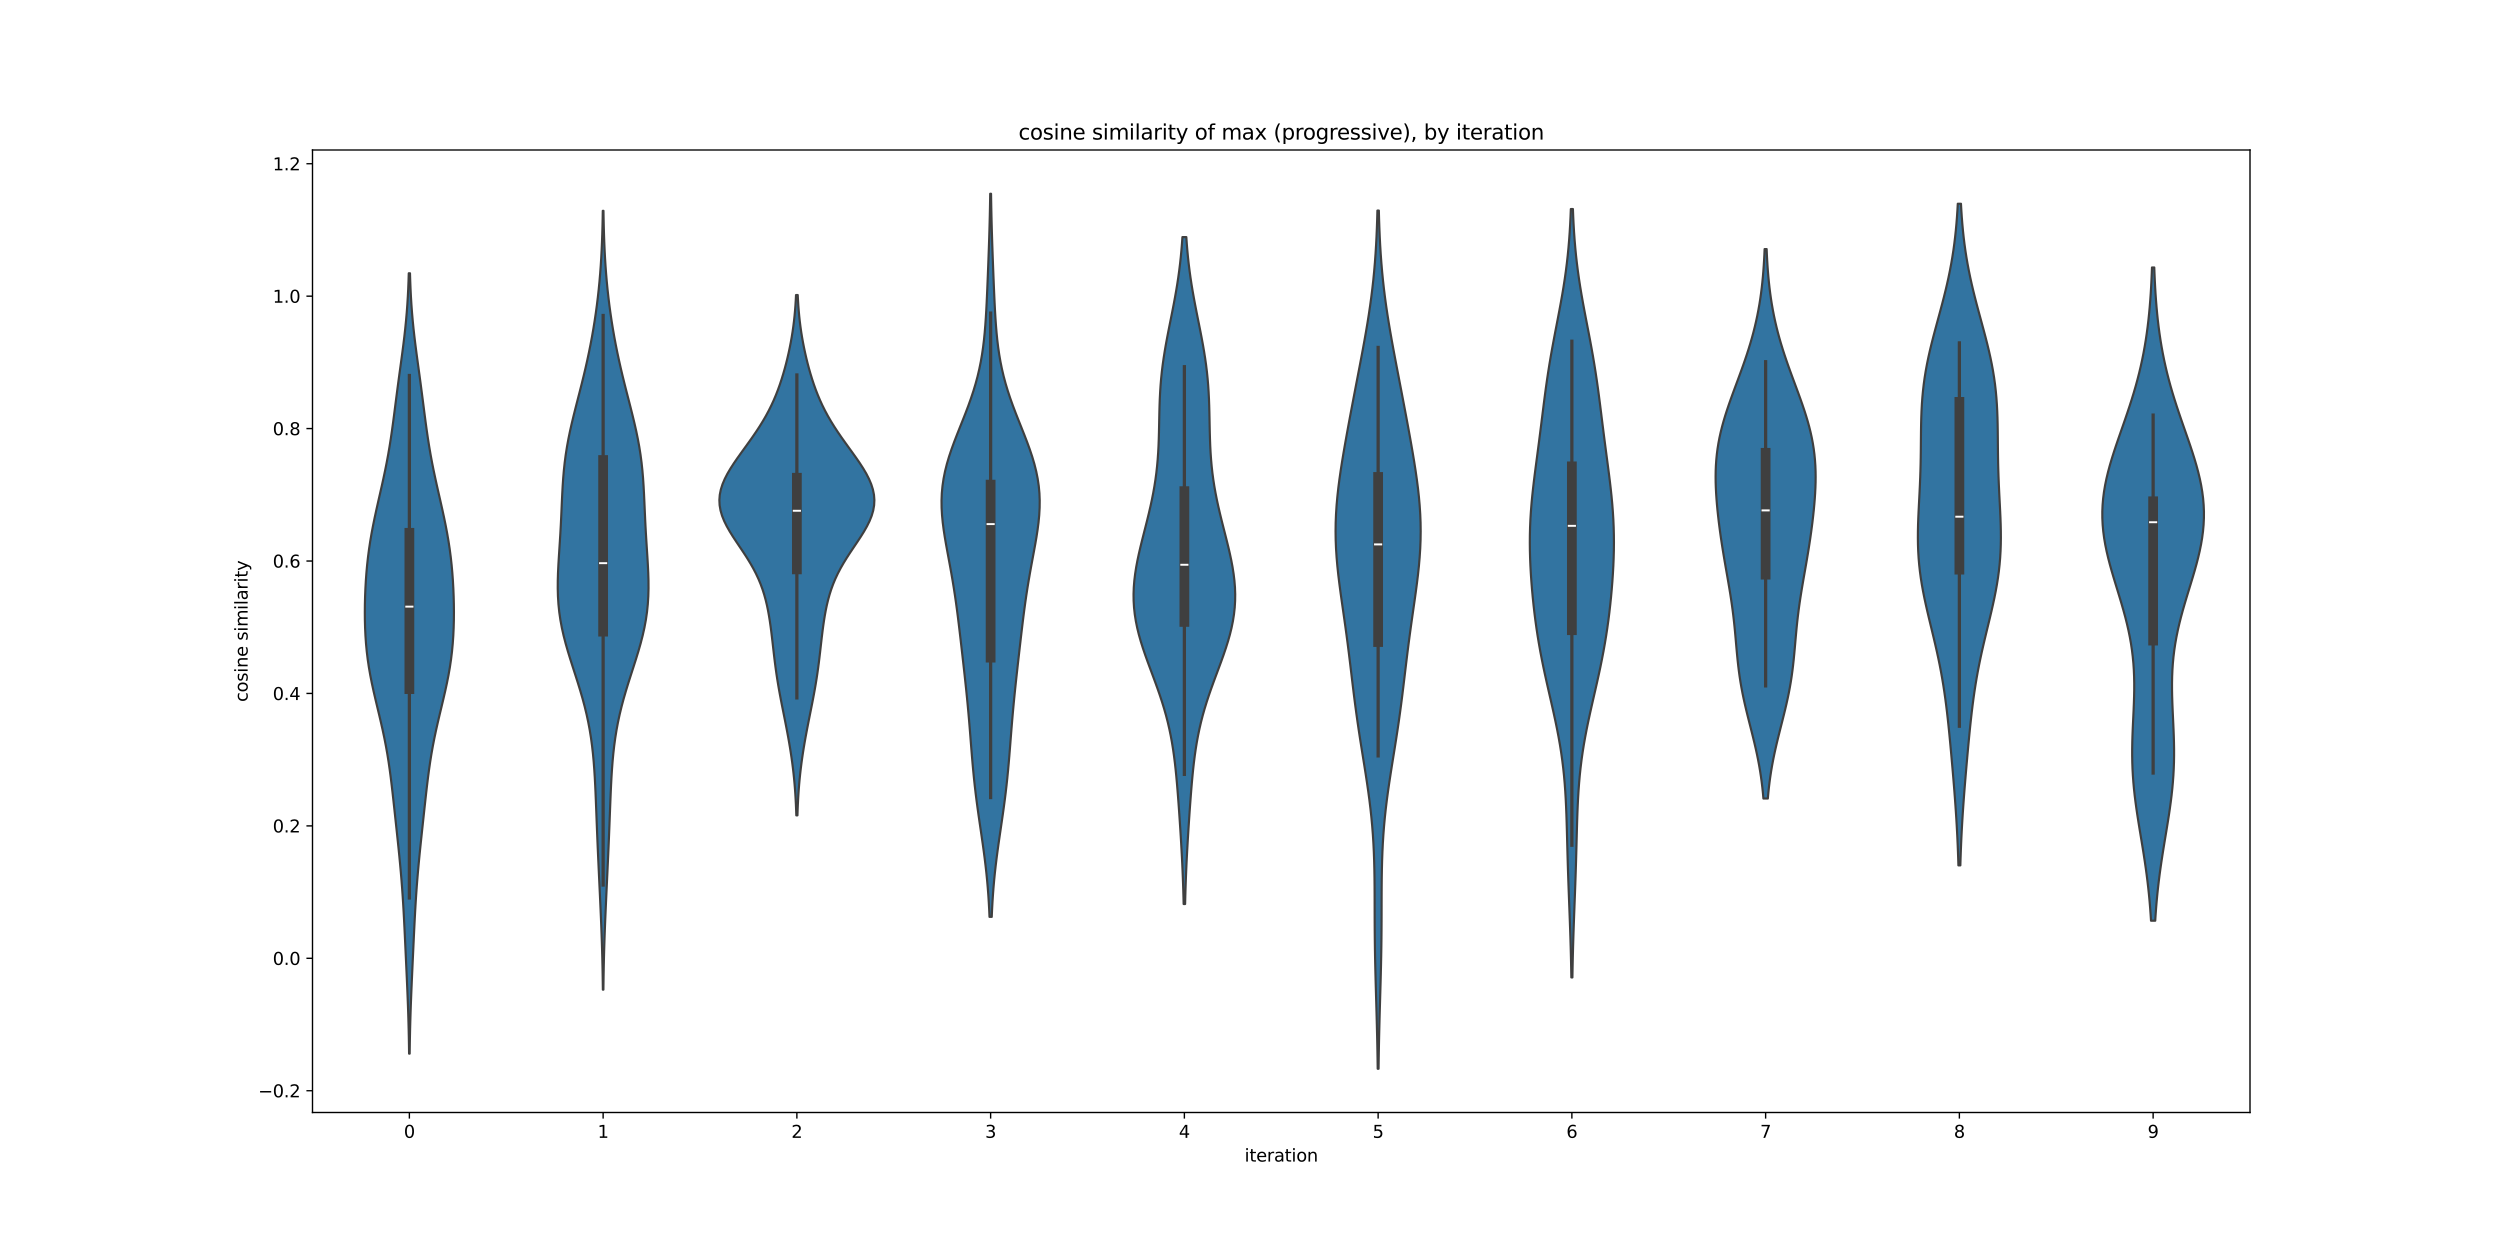 <?xml version="1.0" encoding="utf-8" standalone="no"?>
<!DOCTYPE svg PUBLIC "-//W3C//DTD SVG 1.1//EN"
  "http://www.w3.org/Graphics/SVG/1.1/DTD/svg11.dtd">
<svg xmlns:xlink="http://www.w3.org/1999/xlink" width="1440pt" height="720pt" viewBox="0 0 1440 720" xmlns="http://www.w3.org/2000/svg" version="1.1">
 <defs>
  <style type="text/css">*{stroke-linejoin: round; stroke-linecap: butt}</style>
 </defs>
 <g id="figure_1">
  <g id="patch_1">
   <path d="M 0 720 
L 1440 720 
L 1440 0 
L 0 0 
z
" style="fill: #ffffff"/>
  </g>
  <g id="axes_1">
   <g id="patch_2">
    <path d="M 180 640.8 
L 1296 640.8 
L 1296 86.4 
L 180 86.4 
z
" style="fill: #ffffff"/>
   </g>
   <g id="PolyCollection_1">
    <defs>
     <path id="m8e7af1f3f4" d="M 235.968 -113.105 
L 235.632 -113.105 
L 235.57 -117.645 
L 235.491 -122.185 
L 235.394 -126.725 
L 235.279 -131.266 
L 235.143 -135.806 
L 234.99 -140.346 
L 234.819 -144.887 
L 234.634 -149.427 
L 234.438 -153.967 
L 234.234 -158.507 
L 234.025 -163.048 
L 233.815 -167.588 
L 233.604 -172.128 
L 233.393 -176.668 
L 233.179 -181.209 
L 232.959 -185.749 
L 232.729 -190.289 
L 232.485 -194.83 
L 232.22 -199.37 
L 231.93 -203.91 
L 231.612 -208.45 
L 231.263 -212.991 
L 230.882 -217.531 
L 230.473 -222.071 
L 230.037 -226.611 
L 229.58 -231.152 
L 229.107 -235.692 
L 228.625 -240.232 
L 228.138 -244.773 
L 227.649 -249.313 
L 227.159 -253.853 
L 226.666 -258.393 
L 226.164 -262.934 
L 225.642 -267.474 
L 225.088 -272.014 
L 224.49 -276.554 
L 223.834 -281.095 
L 223.107 -285.635 
L 222.303 -290.175 
L 221.42 -294.716 
L 220.462 -299.256 
L 219.441 -303.796 
L 218.375 -308.336 
L 217.288 -312.877 
L 216.207 -317.417 
L 215.161 -321.957 
L 214.178 -326.497 
L 213.281 -331.038 
L 212.488 -335.578 
L 211.812 -340.118 
L 211.259 -344.659 
L 210.825 -349.199 
L 210.506 -353.739 
L 210.293 -358.279 
L 210.173 -362.82 
L 210.137 -367.36 
L 210.177 -371.9 
L 210.289 -376.44 
L 210.471 -380.981 
L 210.725 -385.521 
L 211.056 -390.061 
L 211.469 -394.602 
L 211.971 -399.142 
L 212.564 -403.682 
L 213.251 -408.222 
L 214.026 -412.763 
L 214.885 -417.303 
L 215.813 -421.843 
L 216.797 -426.383 
L 217.816 -430.924 
L 218.85 -435.464 
L 219.879 -440.004 
L 220.881 -444.545 
L 221.841 -449.085 
L 222.746 -453.625 
L 223.589 -458.165 
L 224.367 -462.706 
L 225.085 -467.246 
L 225.75 -471.786 
L 226.373 -476.326 
L 226.97 -480.867 
L 227.553 -485.407 
L 228.134 -489.947 
L 228.723 -494.488 
L 229.323 -499.028 
L 229.935 -503.568 
L 230.554 -508.108 
L 231.174 -512.649 
L 231.781 -517.189 
L 232.366 -521.729 
L 232.917 -526.269 
L 233.423 -530.81 
L 233.876 -535.35 
L 234.274 -539.89 
L 234.613 -544.431 
L 234.896 -548.971 
L 235.125 -553.511 
L 235.307 -558.051 
L 235.447 -562.592 
L 236.153 -562.592 
L 236.153 -562.592 
L 236.293 -558.051 
L 236.475 -553.511 
L 236.704 -548.971 
L 236.987 -544.431 
L 237.326 -539.89 
L 237.724 -535.35 
L 238.177 -530.81 
L 238.683 -526.269 
L 239.234 -521.729 
L 239.819 -517.189 
L 240.426 -512.649 
L 241.046 -508.108 
L 241.665 -503.568 
L 242.277 -499.028 
L 242.877 -494.488 
L 243.466 -489.947 
L 244.047 -485.407 
L 244.63 -480.867 
L 245.227 -476.326 
L 245.85 -471.786 
L 246.515 -467.246 
L 247.233 -462.706 
L 248.011 -458.165 
L 248.854 -453.625 
L 249.759 -449.085 
L 250.719 -444.545 
L 251.721 -440.004 
L 252.75 -435.464 
L 253.784 -430.924 
L 254.803 -426.383 
L 255.787 -421.843 
L 256.715 -417.303 
L 257.574 -412.763 
L 258.349 -408.222 
L 259.036 -403.682 
L 259.629 -399.142 
L 260.131 -394.602 
L 260.544 -390.061 
L 260.875 -385.521 
L 261.129 -380.981 
L 261.311 -376.44 
L 261.423 -371.9 
L 261.463 -367.36 
L 261.427 -362.82 
L 261.307 -358.279 
L 261.094 -353.739 
L 260.775 -349.199 
L 260.341 -344.659 
L 259.788 -340.118 
L 259.112 -335.578 
L 258.319 -331.038 
L 257.422 -326.497 
L 256.439 -321.957 
L 255.393 -317.417 
L 254.312 -312.877 
L 253.225 -308.336 
L 252.159 -303.796 
L 251.138 -299.256 
L 250.18 -294.716 
L 249.297 -290.175 
L 248.493 -285.635 
L 247.766 -281.095 
L 247.11 -276.554 
L 246.512 -272.014 
L 245.958 -267.474 
L 245.436 -262.934 
L 244.934 -258.393 
L 244.441 -253.853 
L 243.951 -249.313 
L 243.462 -244.773 
L 242.975 -240.232 
L 242.493 -235.692 
L 242.02 -231.152 
L 241.563 -226.611 
L 241.127 -222.071 
L 240.718 -217.531 
L 240.337 -212.991 
L 239.988 -208.45 
L 239.67 -203.91 
L 239.38 -199.37 
L 239.115 -194.83 
L 238.871 -190.289 
L 238.641 -185.749 
L 238.421 -181.209 
L 238.207 -176.668 
L 237.996 -172.128 
L 237.785 -167.588 
L 237.575 -163.048 
L 237.366 -158.507 
L 237.162 -153.967 
L 236.966 -149.427 
L 236.781 -144.887 
L 236.61 -140.346 
L 236.457 -135.806 
L 236.321 -131.266 
L 236.206 -126.725 
L 236.109 -122.185 
L 236.03 -117.645 
L 235.968 -113.105 
z
" style="stroke: #3f3f3f; stroke-width: 1.25"/>
    </defs>
    <g clip-path="url(#p31864c18d0)">
     <use xlink:href="#m8e7af1f3f4" x="0" y="720" style="fill: #3274a1; stroke: #3f3f3f; stroke-width: 1.25"/>
    </g>
   </g>
   <g id="PolyCollection_2">
    <defs>
     <path id="m90b8815aea" d="M 347.557 -149.952 
L 347.243 -149.952 
L 347.187 -154.483 
L 347.117 -159.014 
L 347.031 -163.546 
L 346.928 -168.077 
L 346.808 -172.609 
L 346.67 -177.14 
L 346.516 -181.672 
L 346.346 -186.203 
L 346.162 -190.734 
L 345.967 -195.266 
L 345.764 -199.797 
L 345.555 -204.329 
L 345.342 -208.86 
L 345.128 -213.392 
L 344.916 -217.923 
L 344.706 -222.454 
L 344.501 -226.986 
L 344.301 -231.517 
L 344.109 -236.049 
L 343.923 -240.58 
L 343.744 -245.111 
L 343.57 -249.643 
L 343.397 -254.174 
L 343.22 -258.706 
L 343.033 -263.237 
L 342.824 -267.769 
L 342.584 -272.3 
L 342.298 -276.831 
L 341.952 -281.363 
L 341.532 -285.894 
L 341.022 -290.426 
L 340.409 -294.957 
L 339.682 -299.489 
L 338.833 -304.02 
L 337.859 -308.551 
L 336.762 -313.083 
L 335.549 -317.614 
L 334.237 -322.146 
L 332.845 -326.677 
L 331.401 -331.209 
L 329.939 -335.74 
L 328.495 -340.271 
L 327.106 -344.803 
L 325.81 -349.334 
L 324.64 -353.866 
L 323.624 -358.397 
L 322.783 -362.928 
L 322.129 -367.46 
L 321.663 -371.991 
L 321.378 -376.523 
L 321.258 -381.054 
L 321.279 -385.586 
L 321.414 -390.117 
L 321.631 -394.648 
L 321.9 -399.18 
L 322.193 -403.711 
L 322.486 -408.243 
L 322.762 -412.774 
L 323.013 -417.306 
L 323.236 -421.837 
L 323.438 -426.368 
L 323.635 -430.9 
L 323.844 -435.431 
L 324.089 -439.963 
L 324.393 -444.494 
L 324.779 -449.026 
L 325.263 -453.557 
L 325.859 -458.088 
L 326.572 -462.62 
L 327.399 -467.151 
L 328.331 -471.683 
L 329.352 -476.214 
L 330.443 -480.745 
L 331.58 -485.277 
L 332.742 -489.808 
L 333.906 -494.34 
L 335.054 -498.871 
L 336.17 -503.403 
L 337.243 -507.934 
L 338.265 -512.465 
L 339.231 -516.997 
L 340.14 -521.528 
L 340.989 -526.06 
L 341.778 -530.591 
L 342.509 -535.123 
L 343.182 -539.654 
L 343.796 -544.185 
L 344.352 -548.717 
L 344.851 -553.248 
L 345.293 -557.78 
L 345.681 -562.311 
L 346.016 -566.843 
L 346.302 -571.374 
L 346.541 -575.905 
L 346.739 -580.437 
L 346.899 -584.968 
L 347.027 -589.5 
L 347.127 -594.031 
L 347.203 -598.562 
L 347.597 -598.562 
L 347.597 -598.562 
L 347.673 -594.031 
L 347.773 -589.5 
L 347.901 -584.968 
L 348.061 -580.437 
L 348.259 -575.905 
L 348.498 -571.374 
L 348.784 -566.843 
L 349.119 -562.311 
L 349.507 -557.78 
L 349.949 -553.248 
L 350.448 -548.717 
L 351.004 -544.185 
L 351.618 -539.654 
L 352.291 -535.123 
L 353.022 -530.591 
L 353.811 -526.06 
L 354.66 -521.528 
L 355.569 -516.997 
L 356.535 -512.465 
L 357.557 -507.934 
L 358.63 -503.403 
L 359.746 -498.871 
L 360.894 -494.34 
L 362.058 -489.808 
L 363.22 -485.277 
L 364.357 -480.745 
L 365.448 -476.214 
L 366.469 -471.683 
L 367.401 -467.151 
L 368.228 -462.62 
L 368.941 -458.088 
L 369.537 -453.557 
L 370.021 -449.026 
L 370.407 -444.494 
L 370.711 -439.963 
L 370.956 -435.431 
L 371.165 -430.9 
L 371.362 -426.368 
L 371.564 -421.837 
L 371.787 -417.306 
L 372.038 -412.774 
L 372.314 -408.243 
L 372.607 -403.711 
L 372.9 -399.18 
L 373.169 -394.648 
L 373.386 -390.117 
L 373.521 -385.586 
L 373.542 -381.054 
L 373.422 -376.523 
L 373.137 -371.991 
L 372.671 -367.46 
L 372.017 -362.928 
L 371.176 -358.397 
L 370.16 -353.866 
L 368.99 -349.334 
L 367.694 -344.803 
L 366.305 -340.271 
L 364.861 -335.74 
L 363.399 -331.209 
L 361.955 -326.677 
L 360.563 -322.146 
L 359.251 -317.614 
L 358.038 -313.083 
L 356.941 -308.551 
L 355.967 -304.02 
L 355.118 -299.489 
L 354.391 -294.957 
L 353.778 -290.426 
L 353.268 -285.894 
L 352.848 -281.363 
L 352.502 -276.831 
L 352.216 -272.3 
L 351.976 -267.769 
L 351.767 -263.237 
L 351.58 -258.706 
L 351.403 -254.174 
L 351.23 -249.643 
L 351.056 -245.111 
L 350.877 -240.58 
L 350.691 -236.049 
L 350.499 -231.517 
L 350.299 -226.986 
L 350.094 -222.454 
L 349.884 -217.923 
L 349.672 -213.392 
L 349.458 -208.86 
L 349.245 -204.329 
L 349.036 -199.797 
L 348.833 -195.266 
L 348.638 -190.734 
L 348.454 -186.203 
L 348.284 -181.672 
L 348.13 -177.14 
L 347.992 -172.609 
L 347.872 -168.077 
L 347.769 -163.546 
L 347.683 -159.014 
L 347.613 -154.483 
L 347.557 -149.952 
z
" style="stroke: #3f3f3f; stroke-width: 1.25"/>
    </defs>
    <g clip-path="url(#p31864c18d0)">
     <use xlink:href="#m90b8815aea" x="0" y="720" style="fill: #3274a1; stroke: #3f3f3f; stroke-width: 1.25"/>
    </g>
   </g>
   <g id="PolyCollection_3">
    <defs>
     <path id="m93d9e70d21" d="M 459.325 -250.35 
L 458.675 -250.35 
L 458.574 -253.378 
L 458.449 -256.405 
L 458.298 -259.432 
L 458.118 -262.46 
L 457.906 -265.487 
L 457.661 -268.514 
L 457.381 -271.542 
L 457.066 -274.569 
L 456.715 -277.596 
L 456.329 -280.624 
L 455.909 -283.651 
L 455.456 -286.678 
L 454.972 -289.705 
L 454.459 -292.733 
L 453.92 -295.76 
L 453.358 -298.787 
L 452.778 -301.815 
L 452.184 -304.842 
L 451.581 -307.869 
L 450.976 -310.897 
L 450.375 -313.924 
L 449.785 -316.951 
L 449.212 -319.979 
L 448.663 -323.006 
L 448.143 -326.033 
L 447.654 -329.061 
L 447.197 -332.088 
L 446.772 -335.115 
L 446.375 -338.142 
L 446.003 -341.17 
L 445.648 -344.197 
L 445.302 -347.224 
L 444.958 -350.252 
L 444.606 -353.279 
L 444.237 -356.306 
L 443.84 -359.334 
L 443.405 -362.361 
L 442.918 -365.388 
L 442.367 -368.416 
L 441.737 -371.443 
L 441.012 -374.47 
L 440.175 -377.498 
L 439.211 -380.525 
L 438.105 -383.552 
L 436.845 -386.579 
L 435.425 -389.607 
L 433.845 -392.634 
L 432.115 -395.661 
L 430.254 -398.689 
L 428.291 -401.716 
L 426.265 -404.743 
L 424.228 -407.771 
L 422.233 -410.798 
L 420.344 -413.825 
L 418.623 -416.853 
L 417.13 -419.88 
L 415.918 -422.907 
L 415.033 -425.935 
L 414.507 -428.962 
L 414.36 -431.989 
L 414.595 -435.017 
L 415.203 -438.044 
L 416.162 -441.071 
L 417.437 -444.098 
L 418.987 -447.126 
L 420.764 -450.153 
L 422.719 -453.18 
L 424.8 -456.208 
L 426.959 -459.235 
L 429.151 -462.262 
L 431.335 -465.29 
L 433.478 -468.317 
L 435.55 -471.344 
L 437.529 -474.372 
L 439.4 -477.399 
L 441.153 -480.426 
L 442.783 -483.454 
L 444.291 -486.481 
L 445.68 -489.508 
L 446.958 -492.535 
L 448.134 -495.563 
L 449.217 -498.59 
L 450.218 -501.617 
L 451.146 -504.645 
L 452.009 -507.672 
L 452.812 -510.699 
L 453.559 -513.727 
L 454.254 -516.754 
L 454.897 -519.781 
L 455.488 -522.809 
L 456.026 -525.836 
L 456.511 -528.863 
L 456.942 -531.891 
L 457.321 -534.918 
L 457.649 -537.945 
L 457.928 -540.972 
L 458.162 -544 
L 458.354 -547.027 
L 458.51 -550.054 
L 459.49 -550.054 
L 459.49 -550.054 
L 459.646 -547.027 
L 459.838 -544 
L 460.072 -540.972 
L 460.351 -537.945 
L 460.679 -534.918 
L 461.058 -531.891 
L 461.489 -528.863 
L 461.974 -525.836 
L 462.512 -522.809 
L 463.103 -519.781 
L 463.746 -516.754 
L 464.441 -513.727 
L 465.188 -510.699 
L 465.991 -507.672 
L 466.854 -504.645 
L 467.782 -501.617 
L 468.783 -498.59 
L 469.866 -495.563 
L 471.042 -492.535 
L 472.32 -489.508 
L 473.709 -486.481 
L 475.217 -483.454 
L 476.847 -480.426 
L 478.6 -477.399 
L 480.471 -474.372 
L 482.45 -471.344 
L 484.522 -468.317 
L 486.665 -465.29 
L 488.849 -462.262 
L 491.041 -459.235 
L 493.2 -456.208 
L 495.281 -453.18 
L 497.236 -450.153 
L 499.013 -447.126 
L 500.563 -444.098 
L 501.838 -441.071 
L 502.797 -438.044 
L 503.405 -435.017 
L 503.64 -431.989 
L 503.493 -428.962 
L 502.967 -425.935 
L 502.082 -422.907 
L 500.87 -419.88 
L 499.377 -416.853 
L 497.656 -413.825 
L 495.767 -410.798 
L 493.772 -407.771 
L 491.735 -404.743 
L 489.709 -401.716 
L 487.746 -398.689 
L 485.885 -395.661 
L 484.155 -392.634 
L 482.575 -389.607 
L 481.155 -386.579 
L 479.895 -383.552 
L 478.789 -380.525 
L 477.825 -377.498 
L 476.988 -374.47 
L 476.263 -371.443 
L 475.633 -368.416 
L 475.082 -365.388 
L 474.595 -362.361 
L 474.16 -359.334 
L 473.763 -356.306 
L 473.394 -353.279 
L 473.042 -350.252 
L 472.698 -347.224 
L 472.352 -344.197 
L 471.997 -341.17 
L 471.625 -338.142 
L 471.228 -335.115 
L 470.803 -332.088 
L 470.346 -329.061 
L 469.857 -326.033 
L 469.337 -323.006 
L 468.788 -319.979 
L 468.215 -316.951 
L 467.625 -313.924 
L 467.024 -310.897 
L 466.419 -307.869 
L 465.816 -304.842 
L 465.222 -301.815 
L 464.642 -298.787 
L 464.08 -295.76 
L 463.541 -292.733 
L 463.028 -289.705 
L 462.544 -286.678 
L 462.091 -283.651 
L 461.671 -280.624 
L 461.285 -277.596 
L 460.934 -274.569 
L 460.619 -271.542 
L 460.339 -268.514 
L 460.094 -265.487 
L 459.882 -262.46 
L 459.702 -259.432 
L 459.551 -256.405 
L 459.426 -253.378 
L 459.325 -250.35 
z
" style="stroke: #3f3f3f; stroke-width: 1.25"/>
    </defs>
    <g clip-path="url(#p31864c18d0)">
     <use xlink:href="#m93d9e70d21" x="0" y="720" style="fill: #3274a1; stroke: #3f3f3f; stroke-width: 1.25"/>
    </g>
   </g>
   <g id="PolyCollection_4">
    <defs>
     <path id="m5cc0d6b570" d="M 571.244 -191.881 
L 569.956 -191.881 
L 569.767 -196.088 
L 569.538 -200.296 
L 569.265 -204.503 
L 568.944 -208.71 
L 568.574 -212.917 
L 568.155 -217.125 
L 567.687 -221.332 
L 567.176 -225.539 
L 566.625 -229.746 
L 566.043 -233.954 
L 565.439 -238.161 
L 564.824 -242.368 
L 564.207 -246.576 
L 563.601 -250.783 
L 563.014 -254.99 
L 562.454 -259.197 
L 561.929 -263.405 
L 561.441 -267.612 
L 560.991 -271.819 
L 560.578 -276.026 
L 560.195 -280.234 
L 559.838 -284.441 
L 559.497 -288.648 
L 559.166 -292.855 
L 558.835 -297.063 
L 558.497 -301.27 
L 558.146 -305.477 
L 557.778 -309.684 
L 557.39 -313.892 
L 556.983 -318.099 
L 556.557 -322.306 
L 556.115 -326.513 
L 555.66 -330.721 
L 555.195 -334.928 
L 554.723 -339.135 
L 554.247 -343.343 
L 553.767 -347.55 
L 553.283 -351.757 
L 552.792 -355.964 
L 552.29 -360.172 
L 551.772 -364.379 
L 551.23 -368.586 
L 550.66 -372.793 
L 550.054 -377.001 
L 549.408 -381.208 
L 548.722 -385.415 
L 547.996 -389.622 
L 547.239 -393.83 
L 546.46 -398.037 
L 545.678 -402.244 
L 544.914 -406.451 
L 544.195 -410.659 
L 543.55 -414.866 
L 543.01 -419.073 
L 542.607 -423.28 
L 542.37 -427.488 
L 542.325 -431.695 
L 542.491 -435.902 
L 542.881 -440.11 
L 543.5 -444.317 
L 544.342 -448.524 
L 545.396 -452.731 
L 546.638 -456.939 
L 548.042 -461.146 
L 549.573 -465.353 
L 551.194 -469.56 
L 552.864 -473.768 
L 554.545 -477.975 
L 556.199 -482.182 
L 557.792 -486.389 
L 559.297 -490.597 
L 560.69 -494.804 
L 561.956 -499.011 
L 563.086 -503.218 
L 564.076 -507.426 
L 564.93 -511.633 
L 565.656 -515.84 
L 566.264 -520.048 
L 566.77 -524.255 
L 567.189 -528.462 
L 567.536 -532.669 
L 567.827 -536.877 
L 568.076 -541.084 
L 568.295 -545.291 
L 568.492 -549.498 
L 568.676 -553.706 
L 568.851 -557.913 
L 569.02 -562.12 
L 569.184 -566.327 
L 569.344 -570.535 
L 569.497 -574.742 
L 569.643 -578.949 
L 569.781 -583.156 
L 569.907 -587.364 
L 570.022 -591.571 
L 570.125 -595.778 
L 570.215 -599.985 
L 570.292 -604.193 
L 570.358 -608.4 
L 570.842 -608.4 
L 570.842 -608.4 
L 570.908 -604.193 
L 570.985 -599.985 
L 571.075 -595.778 
L 571.178 -591.571 
L 571.293 -587.364 
L 571.419 -583.156 
L 571.557 -578.949 
L 571.703 -574.742 
L 571.856 -570.535 
L 572.016 -566.327 
L 572.18 -562.12 
L 572.349 -557.913 
L 572.524 -553.706 
L 572.708 -549.498 
L 572.905 -545.291 
L 573.124 -541.084 
L 573.373 -536.877 
L 573.664 -532.669 
L 574.011 -528.462 
L 574.43 -524.255 
L 574.936 -520.048 
L 575.544 -515.84 
L 576.27 -511.633 
L 577.124 -507.426 
L 578.114 -503.218 
L 579.244 -499.011 
L 580.51 -494.804 
L 581.903 -490.597 
L 583.408 -486.389 
L 585.001 -482.182 
L 586.655 -477.975 
L 588.336 -473.768 
L 590.006 -469.56 
L 591.627 -465.353 
L 593.158 -461.146 
L 594.562 -456.939 
L 595.804 -452.731 
L 596.858 -448.524 
L 597.7 -444.317 
L 598.319 -440.11 
L 598.709 -435.902 
L 598.875 -431.695 
L 598.83 -427.488 
L 598.593 -423.28 
L 598.19 -419.073 
L 597.65 -414.866 
L 597.005 -410.659 
L 596.286 -406.451 
L 595.522 -402.244 
L 594.74 -398.037 
L 593.961 -393.83 
L 593.204 -389.622 
L 592.478 -385.415 
L 591.792 -381.208 
L 591.146 -377.001 
L 590.54 -372.793 
L 589.97 -368.586 
L 589.428 -364.379 
L 588.91 -360.172 
L 588.408 -355.964 
L 587.917 -351.757 
L 587.433 -347.55 
L 586.953 -343.343 
L 586.477 -339.135 
L 586.005 -334.928 
L 585.54 -330.721 
L 585.085 -326.513 
L 584.643 -322.306 
L 584.217 -318.099 
L 583.81 -313.892 
L 583.422 -309.684 
L 583.054 -305.477 
L 582.703 -301.27 
L 582.365 -297.063 
L 582.034 -292.855 
L 581.703 -288.648 
L 581.362 -284.441 
L 581.005 -280.234 
L 580.622 -276.026 
L 580.209 -271.819 
L 579.759 -267.612 
L 579.271 -263.405 
L 578.746 -259.197 
L 578.186 -254.99 
L 577.599 -250.783 
L 576.993 -246.576 
L 576.376 -242.368 
L 575.761 -238.161 
L 575.157 -233.954 
L 574.575 -229.746 
L 574.024 -225.539 
L 573.513 -221.332 
L 573.045 -217.125 
L 572.626 -212.917 
L 572.256 -208.71 
L 571.935 -204.503 
L 571.662 -200.296 
L 571.433 -196.088 
L 571.244 -191.881 
z
" style="stroke: #3f3f3f; stroke-width: 1.25"/>
    </defs>
    <g clip-path="url(#p31864c18d0)">
     <use xlink:href="#m5cc0d6b570" x="0" y="720" style="fill: #3274a1; stroke: #3f3f3f; stroke-width: 1.25"/>
    </g>
   </g>
   <g id="PolyCollection_5">
    <defs>
     <path id="m6735d69846" d="M 682.622 -199.282 
L 681.778 -199.282 
L 681.683 -203.163 
L 681.572 -207.043 
L 681.445 -210.923 
L 681.302 -214.804 
L 681.143 -218.684 
L 680.967 -222.564 
L 680.775 -226.445 
L 680.569 -230.325 
L 680.349 -234.205 
L 680.118 -238.085 
L 679.876 -241.966 
L 679.624 -245.846 
L 679.363 -249.726 
L 679.094 -253.607 
L 678.815 -257.487 
L 678.523 -261.367 
L 678.216 -265.248 
L 677.889 -269.128 
L 677.534 -273.008 
L 677.143 -276.889 
L 676.709 -280.769 
L 676.22 -284.649 
L 675.666 -288.53 
L 675.038 -292.41 
L 674.326 -296.29 
L 673.522 -300.171 
L 672.622 -304.051 
L 671.622 -307.931 
L 670.523 -311.812 
L 669.331 -315.692 
L 668.054 -319.572 
L 666.705 -323.453 
L 665.302 -327.333 
L 663.865 -331.213 
L 662.419 -335.094 
L 660.988 -338.974 
L 659.601 -342.854 
L 658.286 -346.735 
L 657.068 -350.615 
L 655.973 -354.495 
L 655.024 -358.376 
L 654.237 -362.256 
L 653.627 -366.136 
L 653.203 -370.017 
L 652.969 -373.897 
L 652.923 -377.777 
L 653.06 -381.658 
L 653.369 -385.538 
L 653.836 -389.418 
L 654.442 -393.299 
L 655.168 -397.179 
L 655.993 -401.059 
L 656.892 -404.94 
L 657.844 -408.82 
L 658.825 -412.7 
L 659.815 -416.581 
L 660.792 -420.461 
L 661.738 -424.341 
L 662.638 -428.222 
L 663.478 -432.102 
L 664.246 -435.982 
L 664.934 -439.863 
L 665.537 -443.743 
L 666.053 -447.623 
L 666.482 -451.504 
L 666.828 -455.384 
L 667.098 -459.264 
L 667.302 -463.144 
L 667.45 -467.025 
L 667.558 -470.905 
L 667.641 -474.785 
L 667.714 -478.666 
L 667.795 -482.546 
L 667.899 -486.426 
L 668.042 -490.307 
L 668.236 -494.187 
L 668.492 -498.067 
L 668.816 -501.948 
L 669.214 -505.828 
L 669.686 -509.708 
L 670.23 -513.589 
L 670.839 -517.469 
L 671.506 -521.349 
L 672.219 -525.23 
L 672.967 -529.11 
L 673.736 -532.99 
L 674.513 -536.871 
L 675.284 -540.751 
L 676.038 -544.631 
L 676.762 -548.512 
L 677.448 -552.392 
L 678.089 -556.272 
L 678.678 -560.153 
L 679.213 -564.033 
L 679.693 -567.913 
L 680.116 -571.794 
L 680.486 -575.674 
L 680.804 -579.554 
L 681.075 -583.435 
L 683.325 -583.435 
L 683.325 -583.435 
L 683.596 -579.554 
L 683.914 -575.674 
L 684.284 -571.794 
L 684.707 -567.913 
L 685.187 -564.033 
L 685.722 -560.153 
L 686.311 -556.272 
L 686.952 -552.392 
L 687.638 -548.512 
L 688.362 -544.631 
L 689.116 -540.751 
L 689.887 -536.871 
L 690.664 -532.99 
L 691.433 -529.11 
L 692.181 -525.23 
L 692.894 -521.349 
L 693.561 -517.469 
L 694.17 -513.589 
L 694.714 -509.708 
L 695.186 -505.828 
L 695.584 -501.948 
L 695.908 -498.067 
L 696.164 -494.187 
L 696.358 -490.307 
L 696.501 -486.426 
L 696.605 -482.546 
L 696.686 -478.666 
L 696.759 -474.785 
L 696.842 -470.905 
L 696.95 -467.025 
L 697.098 -463.144 
L 697.302 -459.264 
L 697.572 -455.384 
L 697.918 -451.504 
L 698.347 -447.623 
L 698.863 -443.743 
L 699.466 -439.863 
L 700.154 -435.982 
L 700.922 -432.102 
L 701.762 -428.222 
L 702.662 -424.341 
L 703.608 -420.461 
L 704.585 -416.581 
L 705.575 -412.7 
L 706.556 -408.82 
L 707.508 -404.94 
L 708.407 -401.059 
L 709.232 -397.179 
L 709.958 -393.299 
L 710.564 -389.418 
L 711.031 -385.538 
L 711.34 -381.658 
L 711.477 -377.777 
L 711.431 -373.897 
L 711.197 -370.017 
L 710.773 -366.136 
L 710.163 -362.256 
L 709.376 -358.376 
L 708.427 -354.495 
L 707.332 -350.615 
L 706.114 -346.735 
L 704.799 -342.854 
L 703.412 -338.974 
L 701.981 -335.094 
L 700.535 -331.213 
L 699.098 -327.333 
L 697.695 -323.453 
L 696.346 -319.572 
L 695.069 -315.692 
L 693.877 -311.812 
L 692.778 -307.931 
L 691.778 -304.051 
L 690.878 -300.171 
L 690.074 -296.29 
L 689.362 -292.41 
L 688.734 -288.53 
L 688.18 -284.649 
L 687.691 -280.769 
L 687.257 -276.889 
L 686.866 -273.008 
L 686.511 -269.128 
L 686.184 -265.248 
L 685.877 -261.367 
L 685.585 -257.487 
L 685.306 -253.607 
L 685.037 -249.726 
L 684.776 -245.846 
L 684.524 -241.966 
L 684.282 -238.085 
L 684.051 -234.205 
L 683.831 -230.325 
L 683.625 -226.445 
L 683.433 -222.564 
L 683.257 -218.684 
L 683.098 -214.804 
L 682.955 -210.923 
L 682.828 -207.043 
L 682.717 -203.163 
L 682.622 -199.282 
z
" style="stroke: #3f3f3f; stroke-width: 1.25"/>
    </defs>
    <g clip-path="url(#p31864c18d0)">
     <use xlink:href="#m6735d69846" x="0" y="720" style="fill: #3274a1; stroke: #3f3f3f; stroke-width: 1.25"/>
    </g>
   </g>
   <g id="PolyCollection_6">
    <defs>
     <path id="m5fdbab00e4" d="M 794.05 -104.4 
L 793.55 -104.4 
L 793.481 -109.393 
L 793.399 -114.386 
L 793.303 -119.379 
L 793.195 -124.372 
L 793.074 -129.365 
L 792.944 -134.358 
L 792.805 -139.351 
L 792.662 -144.344 
L 792.519 -149.337 
L 792.38 -154.33 
L 792.25 -159.323 
L 792.132 -164.316 
L 792.03 -169.309 
L 791.948 -174.302 
L 791.885 -179.295 
L 791.842 -184.289 
L 791.815 -189.282 
L 791.801 -194.275 
L 791.793 -199.268 
L 791.782 -204.261 
L 791.759 -209.254 
L 791.712 -214.247 
L 791.632 -219.24 
L 791.508 -224.233 
L 791.328 -229.226 
L 791.085 -234.219 
L 790.771 -239.212 
L 790.384 -244.205 
L 789.92 -249.198 
L 789.382 -254.191 
L 788.775 -259.184 
L 788.106 -264.177 
L 787.384 -269.17 
L 786.623 -274.163 
L 785.835 -279.156 
L 785.034 -284.149 
L 784.234 -289.142 
L 783.446 -294.135 
L 782.681 -299.128 
L 781.945 -304.121 
L 781.242 -309.114 
L 780.572 -314.107 
L 779.932 -319.1 
L 779.316 -324.093 
L 778.715 -329.086 
L 778.12 -334.079 
L 777.52 -339.073 
L 776.906 -344.066 
L 776.272 -349.059 
L 775.614 -354.052 
L 774.931 -359.045 
L 774.228 -364.038 
L 773.513 -369.031 
L 772.799 -374.024 
L 772.103 -379.017 
L 771.443 -384.01 
L 770.839 -389.003 
L 770.311 -393.996 
L 769.877 -398.989 
L 769.554 -403.982 
L 769.355 -408.975 
L 769.286 -413.968 
L 769.352 -418.961 
L 769.552 -423.954 
L 769.878 -428.947 
L 770.322 -433.94 
L 770.871 -438.933 
L 771.511 -443.926 
L 772.227 -448.919 
L 773.004 -453.912 
L 773.829 -458.905 
L 774.69 -463.898 
L 775.579 -468.891 
L 776.488 -473.884 
L 777.412 -478.877 
L 778.349 -483.87 
L 779.294 -488.863 
L 780.247 -493.856 
L 781.205 -498.85 
L 782.164 -503.843 
L 783.121 -508.836 
L 784.069 -513.829 
L 785.003 -518.822 
L 785.914 -523.815 
L 786.794 -528.808 
L 787.635 -533.801 
L 788.43 -538.794 
L 789.171 -543.787 
L 789.853 -548.78 
L 790.472 -553.773 
L 791.027 -558.766 
L 791.516 -563.759 
L 791.942 -568.752 
L 792.308 -573.745 
L 792.616 -578.738 
L 792.873 -583.731 
L 793.083 -588.724 
L 793.253 -593.717 
L 793.388 -598.71 
L 794.212 -598.71 
L 794.212 -598.71 
L 794.347 -593.717 
L 794.517 -588.724 
L 794.727 -583.731 
L 794.984 -578.738 
L 795.292 -573.745 
L 795.658 -568.752 
L 796.084 -563.759 
L 796.573 -558.766 
L 797.128 -553.773 
L 797.747 -548.78 
L 798.429 -543.787 
L 799.17 -538.794 
L 799.965 -533.801 
L 800.806 -528.808 
L 801.686 -523.815 
L 802.597 -518.822 
L 803.531 -513.829 
L 804.479 -508.836 
L 805.436 -503.843 
L 806.395 -498.85 
L 807.353 -493.856 
L 808.306 -488.863 
L 809.251 -483.87 
L 810.188 -478.877 
L 811.112 -473.884 
L 812.021 -468.891 
L 812.91 -463.898 
L 813.771 -458.905 
L 814.596 -453.912 
L 815.373 -448.919 
L 816.089 -443.926 
L 816.729 -438.933 
L 817.278 -433.94 
L 817.722 -428.947 
L 818.048 -423.954 
L 818.248 -418.961 
L 818.314 -413.968 
L 818.245 -408.975 
L 818.046 -403.982 
L 817.723 -398.989 
L 817.289 -393.996 
L 816.761 -389.003 
L 816.157 -384.01 
L 815.497 -379.017 
L 814.801 -374.024 
L 814.087 -369.031 
L 813.372 -364.038 
L 812.669 -359.045 
L 811.986 -354.052 
L 811.328 -349.059 
L 810.694 -344.066 
L 810.08 -339.073 
L 809.48 -334.079 
L 808.885 -329.086 
L 808.284 -324.093 
L 807.668 -319.1 
L 807.028 -314.107 
L 806.358 -309.114 
L 805.655 -304.121 
L 804.919 -299.128 
L 804.154 -294.135 
L 803.366 -289.142 
L 802.566 -284.149 
L 801.765 -279.156 
L 800.977 -274.163 
L 800.216 -269.17 
L 799.494 -264.177 
L 798.825 -259.184 
L 798.218 -254.191 
L 797.68 -249.198 
L 797.216 -244.205 
L 796.829 -239.212 
L 796.515 -234.219 
L 796.272 -229.226 
L 796.092 -224.233 
L 795.968 -219.24 
L 795.888 -214.247 
L 795.841 -209.254 
L 795.818 -204.261 
L 795.807 -199.268 
L 795.799 -194.275 
L 795.785 -189.282 
L 795.758 -184.289 
L 795.715 -179.295 
L 795.652 -174.302 
L 795.57 -169.309 
L 795.468 -164.316 
L 795.35 -159.323 
L 795.22 -154.33 
L 795.081 -149.337 
L 794.938 -144.344 
L 794.795 -139.351 
L 794.656 -134.358 
L 794.526 -129.365 
L 794.405 -124.372 
L 794.297 -119.379 
L 794.201 -114.386 
L 794.119 -109.393 
L 794.05 -104.4 
z
" style="stroke: #3f3f3f; stroke-width: 1.25"/>
    </defs>
    <g clip-path="url(#p31864c18d0)">
     <use xlink:href="#m5fdbab00e4" x="0" y="720" style="fill: #3274a1; stroke: #3f3f3f; stroke-width: 1.25"/>
    </g>
   </g>
   <g id="PolyCollection_7">
    <defs>
     <path id="me2304a0867" d="M 905.704 -156.995 
L 905.096 -156.995 
L 905.018 -161.466 
L 904.927 -165.936 
L 904.821 -170.407 
L 904.702 -174.878 
L 904.568 -179.348 
L 904.423 -183.819 
L 904.267 -188.29 
L 904.103 -192.76 
L 903.934 -197.231 
L 903.764 -201.702 
L 903.595 -206.172 
L 903.431 -210.643 
L 903.275 -215.114 
L 903.128 -219.585 
L 902.992 -224.055 
L 902.866 -228.526 
L 902.747 -232.997 
L 902.632 -237.467 
L 902.514 -241.938 
L 902.386 -246.409 
L 902.239 -250.879 
L 902.063 -255.35 
L 901.847 -259.821 
L 901.582 -264.291 
L 901.257 -268.762 
L 900.863 -273.233 
L 900.394 -277.703 
L 899.845 -282.174 
L 899.214 -286.645 
L 898.503 -291.115 
L 897.715 -295.586 
L 896.857 -300.057 
L 895.939 -304.527 
L 894.973 -308.998 
L 893.973 -313.469 
L 892.953 -317.939 
L 891.929 -322.41 
L 890.916 -326.881 
L 889.926 -331.351 
L 888.973 -335.822 
L 888.066 -340.293 
L 887.211 -344.763 
L 886.414 -349.234 
L 885.677 -353.705 
L 884.999 -358.175 
L 884.379 -362.646 
L 883.815 -367.117 
L 883.304 -371.587 
L 882.845 -376.058 
L 882.436 -380.529 
L 882.077 -384.999 
L 881.773 -389.47 
L 881.525 -393.941 
L 881.339 -398.411 
L 881.22 -402.882 
L 881.174 -407.353 
L 881.207 -411.823 
L 881.32 -416.294 
L 881.515 -420.765 
L 881.79 -425.235 
L 882.14 -429.706 
L 882.559 -434.177 
L 883.035 -438.647 
L 883.558 -443.118 
L 884.116 -447.589 
L 884.695 -452.059 
L 885.284 -456.53 
L 885.873 -461.001 
L 886.457 -465.471 
L 887.032 -469.942 
L 887.596 -474.413 
L 888.154 -478.883 
L 888.711 -483.354 
L 889.274 -487.825 
L 889.852 -492.295 
L 890.454 -496.766 
L 891.088 -501.237 
L 891.759 -505.707 
L 892.471 -510.178 
L 893.224 -514.649 
L 894.015 -519.119 
L 894.838 -523.59 
L 895.685 -528.061 
L 896.545 -532.531 
L 897.406 -537.002 
L 898.254 -541.473 
L 899.079 -545.943 
L 899.868 -550.414 
L 900.611 -554.885 
L 901.3 -559.355 
L 901.93 -563.826 
L 902.497 -568.297 
L 902.999 -572.767 
L 903.438 -577.238 
L 903.816 -581.709 
L 904.136 -586.179 
L 904.403 -590.65 
L 904.624 -595.121 
L 904.803 -599.591 
L 905.997 -599.591 
L 905.997 -599.591 
L 906.176 -595.121 
L 906.397 -590.65 
L 906.664 -586.179 
L 906.984 -581.709 
L 907.362 -577.238 
L 907.801 -572.767 
L 908.303 -568.297 
L 908.87 -563.826 
L 909.5 -559.355 
L 910.189 -554.885 
L 910.932 -550.414 
L 911.721 -545.943 
L 912.546 -541.473 
L 913.394 -537.002 
L 914.255 -532.531 
L 915.115 -528.061 
L 915.962 -523.59 
L 916.785 -519.119 
L 917.576 -514.649 
L 918.329 -510.178 
L 919.041 -505.707 
L 919.712 -501.237 
L 920.346 -496.766 
L 920.948 -492.295 
L 921.526 -487.825 
L 922.089 -483.354 
L 922.646 -478.883 
L 923.204 -474.413 
L 923.768 -469.942 
L 924.343 -465.471 
L 924.927 -461.001 
L 925.516 -456.53 
L 926.105 -452.059 
L 926.684 -447.589 
L 927.242 -443.118 
L 927.765 -438.647 
L 928.241 -434.177 
L 928.66 -429.706 
L 929.01 -425.235 
L 929.285 -420.765 
L 929.48 -416.294 
L 929.593 -411.823 
L 929.626 -407.353 
L 929.58 -402.882 
L 929.461 -398.411 
L 929.275 -393.941 
L 929.027 -389.47 
L 928.723 -384.999 
L 928.364 -380.529 
L 927.955 -376.058 
L 927.496 -371.587 
L 926.985 -367.117 
L 926.421 -362.646 
L 925.801 -358.175 
L 925.123 -353.705 
L 924.386 -349.234 
L 923.589 -344.763 
L 922.734 -340.293 
L 921.827 -335.822 
L 920.874 -331.351 
L 919.884 -326.881 
L 918.871 -322.41 
L 917.847 -317.939 
L 916.827 -313.469 
L 915.827 -308.998 
L 914.861 -304.527 
L 913.943 -300.057 
L 913.085 -295.586 
L 912.297 -291.115 
L 911.586 -286.645 
L 910.955 -282.174 
L 910.406 -277.703 
L 909.937 -273.233 
L 909.543 -268.762 
L 909.218 -264.291 
L 908.953 -259.821 
L 908.737 -255.35 
L 908.561 -250.879 
L 908.414 -246.409 
L 908.286 -241.938 
L 908.168 -237.467 
L 908.053 -232.997 
L 907.934 -228.526 
L 907.808 -224.055 
L 907.672 -219.585 
L 907.525 -215.114 
L 907.369 -210.643 
L 907.205 -206.172 
L 907.036 -201.702 
L 906.866 -197.231 
L 906.697 -192.76 
L 906.533 -188.29 
L 906.377 -183.819 
L 906.232 -179.348 
L 906.098 -174.878 
L 905.979 -170.407 
L 905.873 -165.936 
L 905.782 -161.466 
L 905.704 -156.995 
z
" style="stroke: #3f3f3f; stroke-width: 1.25"/>
    </defs>
    <g clip-path="url(#p31864c18d0)">
     <use xlink:href="#me2304a0867" x="0" y="720" style="fill: #3274a1; stroke: #3f3f3f; stroke-width: 1.25"/>
    </g>
   </g>
   <g id="PolyCollection_8">
    <defs>
     <path id="mff310cd192" d="M 1018.271 -260.045 
L 1015.729 -260.045 
L 1015.441 -263.242 
L 1015.107 -266.439 
L 1014.721 -269.636 
L 1014.283 -272.832 
L 1013.79 -276.029 
L 1013.242 -279.226 
L 1012.64 -282.423 
L 1011.987 -285.62 
L 1011.288 -288.817 
L 1010.549 -292.014 
L 1009.776 -295.211 
L 1008.981 -298.408 
L 1008.172 -301.605 
L 1007.362 -304.802 
L 1006.561 -307.999 
L 1005.781 -311.195 
L 1005.032 -314.392 
L 1004.324 -317.589 
L 1003.664 -320.786 
L 1003.058 -323.983 
L 1002.508 -327.18 
L 1002.015 -330.377 
L 1001.576 -333.574 
L 1001.187 -336.771 
L 1000.839 -339.968 
L 1000.524 -343.165 
L 1000.231 -346.362 
L 999.95 -349.558 
L 999.67 -352.755 
L 999.379 -355.952 
L 999.07 -359.149 
L 998.734 -362.346 
L 998.366 -365.543 
L 997.964 -368.74 
L 997.527 -371.937 
L 997.057 -375.134 
L 996.557 -378.331 
L 996.032 -381.528 
L 995.488 -384.725 
L 994.934 -387.921 
L 994.374 -391.118 
L 993.817 -394.315 
L 993.267 -397.512 
L 992.731 -400.709 
L 992.212 -403.906 
L 991.713 -407.103 
L 991.236 -410.3 
L 990.784 -413.497 
L 990.358 -416.694 
L 989.959 -419.891 
L 989.59 -423.088 
L 989.254 -426.284 
L 988.953 -429.481 
L 988.693 -432.678 
L 988.479 -435.875 
L 988.319 -439.072 
L 988.219 -442.269 
L 988.188 -445.466 
L 988.232 -448.663 
L 988.359 -451.86 
L 988.576 -455.057 
L 988.886 -458.254 
L 989.294 -461.451 
L 989.802 -464.647 
L 990.408 -467.844 
L 991.111 -471.041 
L 991.905 -474.238 
L 992.784 -477.435 
L 993.74 -480.632 
L 994.763 -483.829 
L 995.842 -487.026 
L 996.966 -490.223 
L 998.123 -493.42 
L 999.3 -496.617 
L 1000.486 -499.814 
L 1001.669 -503.01 
L 1002.839 -506.207 
L 1003.985 -509.404 
L 1005.1 -512.601 
L 1006.175 -515.798 
L 1007.204 -518.995 
L 1008.182 -522.192 
L 1009.105 -525.389 
L 1009.97 -528.586 
L 1010.775 -531.783 
L 1011.519 -534.98 
L 1012.202 -538.177 
L 1012.825 -541.373 
L 1013.39 -544.57 
L 1013.897 -547.767 
L 1014.35 -550.964 
L 1014.752 -554.161 
L 1015.106 -557.358 
L 1015.415 -560.555 
L 1015.683 -563.752 
L 1015.914 -566.949 
L 1016.111 -570.146 
L 1016.277 -573.343 
L 1016.417 -576.54 
L 1017.583 -576.54 
L 1017.583 -576.54 
L 1017.723 -573.343 
L 1017.889 -570.146 
L 1018.086 -566.949 
L 1018.317 -563.752 
L 1018.585 -560.555 
L 1018.894 -557.358 
L 1019.248 -554.161 
L 1019.65 -550.964 
L 1020.103 -547.767 
L 1020.61 -544.57 
L 1021.175 -541.373 
L 1021.798 -538.177 
L 1022.481 -534.98 
L 1023.225 -531.783 
L 1024.03 -528.586 
L 1024.895 -525.389 
L 1025.818 -522.192 
L 1026.796 -518.995 
L 1027.825 -515.798 
L 1028.9 -512.601 
L 1030.015 -509.404 
L 1031.161 -506.207 
L 1032.331 -503.01 
L 1033.514 -499.814 
L 1034.7 -496.617 
L 1035.877 -493.42 
L 1037.034 -490.223 
L 1038.158 -487.026 
L 1039.237 -483.829 
L 1040.26 -480.632 
L 1041.216 -477.435 
L 1042.095 -474.238 
L 1042.889 -471.041 
L 1043.592 -467.844 
L 1044.198 -464.647 
L 1044.706 -461.451 
L 1045.114 -458.254 
L 1045.424 -455.057 
L 1045.641 -451.86 
L 1045.768 -448.663 
L 1045.812 -445.466 
L 1045.781 -442.269 
L 1045.681 -439.072 
L 1045.521 -435.875 
L 1045.307 -432.678 
L 1045.047 -429.481 
L 1044.746 -426.284 
L 1044.41 -423.088 
L 1044.041 -419.891 
L 1043.642 -416.694 
L 1043.216 -413.497 
L 1042.764 -410.3 
L 1042.287 -407.103 
L 1041.788 -403.906 
L 1041.269 -400.709 
L 1040.733 -397.512 
L 1040.183 -394.315 
L 1039.626 -391.118 
L 1039.066 -387.921 
L 1038.512 -384.725 
L 1037.968 -381.528 
L 1037.443 -378.331 
L 1036.943 -375.134 
L 1036.473 -371.937 
L 1036.036 -368.74 
L 1035.634 -365.543 
L 1035.266 -362.346 
L 1034.93 -359.149 
L 1034.621 -355.952 
L 1034.33 -352.755 
L 1034.05 -349.558 
L 1033.769 -346.362 
L 1033.476 -343.165 
L 1033.161 -339.968 
L 1032.813 -336.771 
L 1032.424 -333.574 
L 1031.985 -330.377 
L 1031.492 -327.18 
L 1030.942 -323.983 
L 1030.336 -320.786 
L 1029.676 -317.589 
L 1028.968 -314.392 
L 1028.219 -311.195 
L 1027.439 -307.999 
L 1026.638 -304.802 
L 1025.828 -301.605 
L 1025.019 -298.408 
L 1024.224 -295.211 
L 1023.451 -292.014 
L 1022.712 -288.817 
L 1022.013 -285.62 
L 1021.36 -282.423 
L 1020.758 -279.226 
L 1020.21 -276.029 
L 1019.717 -272.832 
L 1019.279 -269.636 
L 1018.893 -266.439 
L 1018.559 -263.242 
L 1018.271 -260.045 
z
" style="stroke: #3f3f3f; stroke-width: 1.25"/>
    </defs>
    <g clip-path="url(#p31864c18d0)">
     <use xlink:href="#mff310cd192" x="0" y="720" style="fill: #3274a1; stroke: #3f3f3f; stroke-width: 1.25"/>
    </g>
   </g>
   <g id="PolyCollection_9">
    <defs>
     <path id="me0d6931d9c" d="M 1129.16 -221.549 
L 1128.04 -221.549 
L 1127.923 -225.398 
L 1127.788 -229.248 
L 1127.635 -233.097 
L 1127.463 -236.947 
L 1127.272 -240.796 
L 1127.061 -244.646 
L 1126.832 -248.495 
L 1126.584 -252.345 
L 1126.32 -256.194 
L 1126.04 -260.044 
L 1125.746 -263.893 
L 1125.44 -267.743 
L 1125.124 -271.592 
L 1124.8 -275.442 
L 1124.467 -279.291 
L 1124.128 -283.141 
L 1123.781 -286.99 
L 1123.426 -290.84 
L 1123.061 -294.689 
L 1122.684 -298.539 
L 1122.29 -302.388 
L 1121.875 -306.238 
L 1121.436 -310.087 
L 1120.965 -313.937 
L 1120.458 -317.786 
L 1119.911 -321.636 
L 1119.318 -325.485 
L 1118.677 -329.335 
L 1117.986 -333.184 
L 1117.244 -337.034 
L 1116.454 -340.883 
L 1115.619 -344.733 
L 1114.745 -348.582 
L 1113.841 -352.432 
L 1112.917 -356.281 
L 1111.985 -360.131 
L 1111.057 -363.98 
L 1110.149 -367.83 
L 1109.274 -371.679 
L 1108.447 -375.529 
L 1107.682 -379.378 
L 1106.989 -383.228 
L 1106.38 -387.077 
L 1105.861 -390.927 
L 1105.439 -394.776 
L 1105.114 -398.626 
L 1104.885 -402.475 
L 1104.748 -406.325 
L 1104.696 -410.174 
L 1104.719 -414.024 
L 1104.804 -417.873 
L 1104.94 -421.723 
L 1105.11 -425.572 
L 1105.302 -429.422 
L 1105.501 -433.271 
L 1105.696 -437.121 
L 1105.876 -440.97 
L 1106.033 -444.82 
L 1106.163 -448.669 
L 1106.264 -452.519 
L 1106.337 -456.368 
L 1106.389 -460.218 
L 1106.425 -464.067 
L 1106.458 -467.917 
L 1106.498 -471.766 
L 1106.559 -475.616 
L 1106.654 -479.465 
L 1106.798 -483.315 
L 1107.002 -487.164 
L 1107.278 -491.014 
L 1107.634 -494.863 
L 1108.077 -498.713 
L 1108.609 -502.562 
L 1109.231 -506.412 
L 1109.94 -510.261 
L 1110.731 -514.111 
L 1111.595 -517.96 
L 1112.522 -521.81 
L 1113.499 -525.66 
L 1114.513 -529.509 
L 1115.551 -533.359 
L 1116.597 -537.208 
L 1117.639 -541.058 
L 1118.663 -544.907 
L 1119.657 -548.757 
L 1120.612 -552.606 
L 1121.518 -556.456 
L 1122.368 -560.305 
L 1123.158 -564.155 
L 1123.884 -568.004 
L 1124.544 -571.854 
L 1125.139 -575.703 
L 1125.669 -579.553 
L 1126.138 -583.402 
L 1126.548 -587.252 
L 1126.903 -591.101 
L 1127.207 -594.951 
L 1127.466 -598.8 
L 1127.685 -602.65 
L 1129.515 -602.65 
L 1129.515 -602.65 
L 1129.734 -598.8 
L 1129.993 -594.951 
L 1130.297 -591.101 
L 1130.652 -587.252 
L 1131.062 -583.402 
L 1131.531 -579.553 
L 1132.061 -575.703 
L 1132.656 -571.854 
L 1133.316 -568.004 
L 1134.042 -564.155 
L 1134.832 -560.305 
L 1135.682 -556.456 
L 1136.588 -552.606 
L 1137.543 -548.757 
L 1138.537 -544.907 
L 1139.561 -541.058 
L 1140.603 -537.208 
L 1141.649 -533.359 
L 1142.687 -529.509 
L 1143.701 -525.66 
L 1144.678 -521.81 
L 1145.605 -517.96 
L 1146.469 -514.111 
L 1147.26 -510.261 
L 1147.969 -506.412 
L 1148.591 -502.562 
L 1149.123 -498.713 
L 1149.566 -494.863 
L 1149.922 -491.014 
L 1150.198 -487.164 
L 1150.402 -483.315 
L 1150.546 -479.465 
L 1150.641 -475.616 
L 1150.702 -471.766 
L 1150.742 -467.917 
L 1150.775 -464.067 
L 1150.811 -460.218 
L 1150.863 -456.368 
L 1150.936 -452.519 
L 1151.037 -448.669 
L 1151.167 -444.82 
L 1151.324 -440.97 
L 1151.504 -437.121 
L 1151.699 -433.271 
L 1151.898 -429.422 
L 1152.09 -425.572 
L 1152.26 -421.723 
L 1152.396 -417.873 
L 1152.481 -414.024 
L 1152.504 -410.174 
L 1152.452 -406.325 
L 1152.315 -402.475 
L 1152.086 -398.626 
L 1151.761 -394.776 
L 1151.339 -390.927 
L 1150.82 -387.077 
L 1150.211 -383.228 
L 1149.518 -379.378 
L 1148.753 -375.529 
L 1147.926 -371.679 
L 1147.051 -367.83 
L 1146.143 -363.98 
L 1145.215 -360.131 
L 1144.283 -356.281 
L 1143.359 -352.432 
L 1142.455 -348.582 
L 1141.581 -344.733 
L 1140.746 -340.883 
L 1139.956 -337.034 
L 1139.214 -333.184 
L 1138.523 -329.335 
L 1137.882 -325.485 
L 1137.289 -321.636 
L 1136.742 -317.786 
L 1136.235 -313.937 
L 1135.764 -310.087 
L 1135.325 -306.238 
L 1134.91 -302.388 
L 1134.516 -298.539 
L 1134.139 -294.689 
L 1133.774 -290.84 
L 1133.419 -286.99 
L 1133.072 -283.141 
L 1132.733 -279.291 
L 1132.4 -275.442 
L 1132.076 -271.592 
L 1131.76 -267.743 
L 1131.454 -263.893 
L 1131.16 -260.044 
L 1130.88 -256.194 
L 1130.616 -252.345 
L 1130.368 -248.495 
L 1130.139 -244.646 
L 1129.928 -240.796 
L 1129.737 -236.947 
L 1129.565 -233.097 
L 1129.412 -229.248 
L 1129.277 -225.398 
L 1129.16 -221.549 
z
" style="stroke: #3f3f3f; stroke-width: 1.25"/>
    </defs>
    <g clip-path="url(#p31864c18d0)">
     <use xlink:href="#me0d6931d9c" x="0" y="720" style="fill: #3274a1; stroke: #3f3f3f; stroke-width: 1.25"/>
    </g>
   </g>
   <g id="PolyCollection_10">
    <defs>
     <path id="m10d3fe174c" d="M 1241.413 -189.675 
L 1238.987 -189.675 
L 1238.741 -193.475 
L 1238.459 -197.276 
L 1238.139 -201.077 
L 1237.778 -204.877 
L 1237.377 -208.678 
L 1236.936 -212.478 
L 1236.455 -216.279 
L 1235.937 -220.08 
L 1235.385 -223.88 
L 1234.804 -227.681 
L 1234.199 -231.481 
L 1233.58 -235.282 
L 1232.952 -239.083 
L 1232.326 -242.883 
L 1231.712 -246.684 
L 1231.119 -250.484 
L 1230.558 -254.285 
L 1230.038 -258.086 
L 1229.569 -261.886 
L 1229.158 -265.687 
L 1228.812 -269.487 
L 1228.535 -273.288 
L 1228.33 -277.089 
L 1228.197 -280.889 
L 1228.133 -284.69 
L 1228.134 -288.49 
L 1228.193 -292.291 
L 1228.3 -296.091 
L 1228.445 -299.892 
L 1228.614 -303.693 
L 1228.793 -307.493 
L 1228.967 -311.294 
L 1229.122 -315.094 
L 1229.24 -318.895 
L 1229.309 -322.696 
L 1229.314 -326.496 
L 1229.242 -330.297 
L 1229.084 -334.097 
L 1228.83 -337.898 
L 1228.473 -341.699 
L 1228.011 -345.499 
L 1227.442 -349.3 
L 1226.768 -353.1 
L 1225.992 -356.901 
L 1225.121 -360.702 
L 1224.164 -364.502 
L 1223.134 -368.303 
L 1222.045 -372.103 
L 1220.913 -375.904 
L 1219.755 -379.705 
L 1218.59 -383.505 
L 1217.44 -387.306 
L 1216.324 -391.106 
L 1215.264 -394.907 
L 1214.281 -398.708 
L 1213.393 -402.508 
L 1212.618 -406.309 
L 1211.974 -410.109 
L 1211.474 -413.91 
L 1211.129 -417.711 
L 1210.947 -421.511 
L 1210.933 -425.312 
L 1211.089 -429.112 
L 1211.412 -432.913 
L 1211.897 -436.713 
L 1212.535 -440.514 
L 1213.316 -444.315 
L 1214.226 -448.115 
L 1215.249 -451.916 
L 1216.367 -455.716 
L 1217.564 -459.517 
L 1218.82 -463.318 
L 1220.118 -467.118 
L 1221.439 -470.919 
L 1222.768 -474.719 
L 1224.087 -478.52 
L 1225.384 -482.321 
L 1226.647 -486.121 
L 1227.864 -489.922 
L 1229.029 -493.722 
L 1230.133 -497.523 
L 1231.172 -501.324 
L 1232.144 -505.124 
L 1233.045 -508.925 
L 1233.877 -512.725 
L 1234.638 -516.526 
L 1235.332 -520.327 
L 1235.96 -524.127 
L 1236.525 -527.928 
L 1237.031 -531.728 
L 1237.481 -535.529 
L 1237.879 -539.33 
L 1238.229 -543.13 
L 1238.535 -546.931 
L 1238.802 -550.731 
L 1239.032 -554.532 
L 1239.23 -558.333 
L 1239.399 -562.133 
L 1239.543 -565.934 
L 1240.857 -565.934 
L 1240.857 -565.934 
L 1241.001 -562.133 
L 1241.17 -558.333 
L 1241.368 -554.532 
L 1241.598 -550.731 
L 1241.865 -546.931 
L 1242.171 -543.13 
L 1242.521 -539.33 
L 1242.919 -535.529 
L 1243.369 -531.728 
L 1243.875 -527.928 
L 1244.44 -524.127 
L 1245.068 -520.327 
L 1245.762 -516.526 
L 1246.523 -512.725 
L 1247.355 -508.925 
L 1248.256 -505.124 
L 1249.228 -501.324 
L 1250.267 -497.523 
L 1251.371 -493.722 
L 1252.536 -489.922 
L 1253.753 -486.121 
L 1255.016 -482.321 
L 1256.313 -478.52 
L 1257.632 -474.719 
L 1258.961 -470.919 
L 1260.282 -467.118 
L 1261.58 -463.318 
L 1262.836 -459.517 
L 1264.033 -455.716 
L 1265.151 -451.916 
L 1266.174 -448.115 
L 1267.084 -444.315 
L 1267.865 -440.514 
L 1268.503 -436.713 
L 1268.988 -432.913 
L 1269.311 -429.112 
L 1269.467 -425.312 
L 1269.453 -421.511 
L 1269.271 -417.711 
L 1268.926 -413.91 
L 1268.426 -410.109 
L 1267.782 -406.309 
L 1267.007 -402.508 
L 1266.119 -398.708 
L 1265.136 -394.907 
L 1264.076 -391.106 
L 1262.96 -387.306 
L 1261.81 -383.505 
L 1260.645 -379.705 
L 1259.487 -375.904 
L 1258.355 -372.103 
L 1257.266 -368.303 
L 1256.236 -364.502 
L 1255.279 -360.702 
L 1254.408 -356.901 
L 1253.632 -353.1 
L 1252.958 -349.3 
L 1252.389 -345.499 
L 1251.927 -341.699 
L 1251.57 -337.898 
L 1251.316 -334.097 
L 1251.158 -330.297 
L 1251.086 -326.496 
L 1251.091 -322.696 
L 1251.16 -318.895 
L 1251.278 -315.094 
L 1251.433 -311.294 
L 1251.607 -307.493 
L 1251.786 -303.693 
L 1251.955 -299.892 
L 1252.1 -296.091 
L 1252.207 -292.291 
L 1252.266 -288.49 
L 1252.267 -284.69 
L 1252.203 -280.889 
L 1252.07 -277.089 
L 1251.865 -273.288 
L 1251.588 -269.487 
L 1251.242 -265.687 
L 1250.831 -261.886 
L 1250.362 -258.086 
L 1249.842 -254.285 
L 1249.281 -250.484 
L 1248.688 -246.684 
L 1248.074 -242.883 
L 1247.448 -239.083 
L 1246.82 -235.282 
L 1246.201 -231.481 
L 1245.596 -227.681 
L 1245.015 -223.88 
L 1244.463 -220.08 
L 1243.945 -216.279 
L 1243.464 -212.478 
L 1243.023 -208.678 
L 1242.622 -204.877 
L 1242.261 -201.077 
L 1241.941 -197.276 
L 1241.659 -193.475 
L 1241.413 -189.675 
z
" style="stroke: #3f3f3f; stroke-width: 1.25"/>
    </defs>
    <g clip-path="url(#p31864c18d0)">
     <use xlink:href="#m10d3fe174c" x="0" y="720" style="fill: #3274a1; stroke: #3f3f3f; stroke-width: 1.25"/>
    </g>
   </g>
   <g id="matplotlib.axis_1">
    <g id="xtick_1">
     <g id="line2d_1">
      <defs>
       <path id="m7644cfe796" d="M 0 0 
L 0 3.5 
" style="stroke: #000000; stroke-width: 0.8"/>
      </defs>
      <g>
       <use xlink:href="#m7644cfe796" x="235.8" y="640.8" style="stroke: #000000; stroke-width: 0.8"/>
      </g>
     </g>
     <g id="text_1">
      <!-- 0 -->
      <g transform="translate(232.619 655.398) scale(0.1 -0.1)">
       <defs>
        <path id="DejaVuSans-30" d="M 2034 4250 
Q 1547 4250 1301 3770 
Q 1056 3291 1056 2328 
Q 1056 1369 1301 889 
Q 1547 409 2034 409 
Q 2525 409 2770 889 
Q 3016 1369 3016 2328 
Q 3016 3291 2770 3770 
Q 2525 4250 2034 4250 
z
M 2034 4750 
Q 2819 4750 3233 4129 
Q 3647 3509 3647 2328 
Q 3647 1150 3233 529 
Q 2819 -91 2034 -91 
Q 1250 -91 836 529 
Q 422 1150 422 2328 
Q 422 3509 836 4129 
Q 1250 4750 2034 4750 
z
" transform="scale(0.016)"/>
       </defs>
       <use xlink:href="#DejaVuSans-30"/>
      </g>
     </g>
    </g>
    <g id="xtick_2">
     <g id="line2d_2">
      <g>
       <use xlink:href="#m7644cfe796" x="347.4" y="640.8" style="stroke: #000000; stroke-width: 0.8"/>
      </g>
     </g>
     <g id="text_2">
      <!-- 1 -->
      <g transform="translate(344.219 655.398) scale(0.1 -0.1)">
       <defs>
        <path id="DejaVuSans-31" d="M 794 531 
L 1825 531 
L 1825 4091 
L 703 3866 
L 703 4441 
L 1819 4666 
L 2450 4666 
L 2450 531 
L 3481 531 
L 3481 0 
L 794 0 
L 794 531 
z
" transform="scale(0.016)"/>
       </defs>
       <use xlink:href="#DejaVuSans-31"/>
      </g>
     </g>
    </g>
    <g id="xtick_3">
     <g id="line2d_3">
      <g>
       <use xlink:href="#m7644cfe796" x="459" y="640.8" style="stroke: #000000; stroke-width: 0.8"/>
      </g>
     </g>
     <g id="text_3">
      <!-- 2 -->
      <g transform="translate(455.819 655.398) scale(0.1 -0.1)">
       <defs>
        <path id="DejaVuSans-32" d="M 1228 531 
L 3431 531 
L 3431 0 
L 469 0 
L 469 531 
Q 828 903 1448 1529 
Q 2069 2156 2228 2338 
Q 2531 2678 2651 2914 
Q 2772 3150 2772 3378 
Q 2772 3750 2511 3984 
Q 2250 4219 1831 4219 
Q 1534 4219 1204 4116 
Q 875 4013 500 3803 
L 500 4441 
Q 881 4594 1212 4672 
Q 1544 4750 1819 4750 
Q 2544 4750 2975 4387 
Q 3406 4025 3406 3419 
Q 3406 3131 3298 2873 
Q 3191 2616 2906 2266 
Q 2828 2175 2409 1742 
Q 1991 1309 1228 531 
z
" transform="scale(0.016)"/>
       </defs>
       <use xlink:href="#DejaVuSans-32"/>
      </g>
     </g>
    </g>
    <g id="xtick_4">
     <g id="line2d_4">
      <g>
       <use xlink:href="#m7644cfe796" x="570.6" y="640.8" style="stroke: #000000; stroke-width: 0.8"/>
      </g>
     </g>
     <g id="text_4">
      <!-- 3 -->
      <g transform="translate(567.419 655.398) scale(0.1 -0.1)">
       <defs>
        <path id="DejaVuSans-33" d="M 2597 2516 
Q 3050 2419 3304 2112 
Q 3559 1806 3559 1356 
Q 3559 666 3084 287 
Q 2609 -91 1734 -91 
Q 1441 -91 1130 -33 
Q 819 25 488 141 
L 488 750 
Q 750 597 1062 519 
Q 1375 441 1716 441 
Q 2309 441 2620 675 
Q 2931 909 2931 1356 
Q 2931 1769 2642 2001 
Q 2353 2234 1838 2234 
L 1294 2234 
L 1294 2753 
L 1863 2753 
Q 2328 2753 2575 2939 
Q 2822 3125 2822 3475 
Q 2822 3834 2567 4026 
Q 2313 4219 1838 4219 
Q 1578 4219 1281 4162 
Q 984 4106 628 3988 
L 628 4550 
Q 988 4650 1302 4700 
Q 1616 4750 1894 4750 
Q 2613 4750 3031 4423 
Q 3450 4097 3450 3541 
Q 3450 3153 3228 2886 
Q 3006 2619 2597 2516 
z
" transform="scale(0.016)"/>
       </defs>
       <use xlink:href="#DejaVuSans-33"/>
      </g>
     </g>
    </g>
    <g id="xtick_5">
     <g id="line2d_5">
      <g>
       <use xlink:href="#m7644cfe796" x="682.2" y="640.8" style="stroke: #000000; stroke-width: 0.8"/>
      </g>
     </g>
     <g id="text_5">
      <!-- 4 -->
      <g transform="translate(679.019 655.398) scale(0.1 -0.1)">
       <defs>
        <path id="DejaVuSans-34" d="M 2419 4116 
L 825 1625 
L 2419 1625 
L 2419 4116 
z
M 2253 4666 
L 3047 4666 
L 3047 1625 
L 3713 1625 
L 3713 1100 
L 3047 1100 
L 3047 0 
L 2419 0 
L 2419 1100 
L 313 1100 
L 313 1709 
L 2253 4666 
z
" transform="scale(0.016)"/>
       </defs>
       <use xlink:href="#DejaVuSans-34"/>
      </g>
     </g>
    </g>
    <g id="xtick_6">
     <g id="line2d_6">
      <g>
       <use xlink:href="#m7644cfe796" x="793.8" y="640.8" style="stroke: #000000; stroke-width: 0.8"/>
      </g>
     </g>
     <g id="text_6">
      <!-- 5 -->
      <g transform="translate(790.619 655.398) scale(0.1 -0.1)">
       <defs>
        <path id="DejaVuSans-35" d="M 691 4666 
L 3169 4666 
L 3169 4134 
L 1269 4134 
L 1269 2991 
Q 1406 3038 1543 3061 
Q 1681 3084 1819 3084 
Q 2600 3084 3056 2656 
Q 3513 2228 3513 1497 
Q 3513 744 3044 326 
Q 2575 -91 1722 -91 
Q 1428 -91 1123 -41 
Q 819 9 494 109 
L 494 744 
Q 775 591 1075 516 
Q 1375 441 1709 441 
Q 2250 441 2565 725 
Q 2881 1009 2881 1497 
Q 2881 1984 2565 2268 
Q 2250 2553 1709 2553 
Q 1456 2553 1204 2497 
Q 953 2441 691 2322 
L 691 4666 
z
" transform="scale(0.016)"/>
       </defs>
       <use xlink:href="#DejaVuSans-35"/>
      </g>
     </g>
    </g>
    <g id="xtick_7">
     <g id="line2d_7">
      <g>
       <use xlink:href="#m7644cfe796" x="905.4" y="640.8" style="stroke: #000000; stroke-width: 0.8"/>
      </g>
     </g>
     <g id="text_7">
      <!-- 6 -->
      <g transform="translate(902.219 655.398) scale(0.1 -0.1)">
       <defs>
        <path id="DejaVuSans-36" d="M 2113 2584 
Q 1688 2584 1439 2293 
Q 1191 2003 1191 1497 
Q 1191 994 1439 701 
Q 1688 409 2113 409 
Q 2538 409 2786 701 
Q 3034 994 3034 1497 
Q 3034 2003 2786 2293 
Q 2538 2584 2113 2584 
z
M 3366 4563 
L 3366 3988 
Q 3128 4100 2886 4159 
Q 2644 4219 2406 4219 
Q 1781 4219 1451 3797 
Q 1122 3375 1075 2522 
Q 1259 2794 1537 2939 
Q 1816 3084 2150 3084 
Q 2853 3084 3261 2657 
Q 3669 2231 3669 1497 
Q 3669 778 3244 343 
Q 2819 -91 2113 -91 
Q 1303 -91 875 529 
Q 447 1150 447 2328 
Q 447 3434 972 4092 
Q 1497 4750 2381 4750 
Q 2619 4750 2861 4703 
Q 3103 4656 3366 4563 
z
" transform="scale(0.016)"/>
       </defs>
       <use xlink:href="#DejaVuSans-36"/>
      </g>
     </g>
    </g>
    <g id="xtick_8">
     <g id="line2d_8">
      <g>
       <use xlink:href="#m7644cfe796" x="1017" y="640.8" style="stroke: #000000; stroke-width: 0.8"/>
      </g>
     </g>
     <g id="text_8">
      <!-- 7 -->
      <g transform="translate(1013.819 655.398) scale(0.1 -0.1)">
       <defs>
        <path id="DejaVuSans-37" d="M 525 4666 
L 3525 4666 
L 3525 4397 
L 1831 0 
L 1172 0 
L 2766 4134 
L 525 4134 
L 525 4666 
z
" transform="scale(0.016)"/>
       </defs>
       <use xlink:href="#DejaVuSans-37"/>
      </g>
     </g>
    </g>
    <g id="xtick_9">
     <g id="line2d_9">
      <g>
       <use xlink:href="#m7644cfe796" x="1128.6" y="640.8" style="stroke: #000000; stroke-width: 0.8"/>
      </g>
     </g>
     <g id="text_9">
      <!-- 8 -->
      <g transform="translate(1125.419 655.398) scale(0.1 -0.1)">
       <defs>
        <path id="DejaVuSans-38" d="M 2034 2216 
Q 1584 2216 1326 1975 
Q 1069 1734 1069 1313 
Q 1069 891 1326 650 
Q 1584 409 2034 409 
Q 2484 409 2743 651 
Q 3003 894 3003 1313 
Q 3003 1734 2745 1975 
Q 2488 2216 2034 2216 
z
M 1403 2484 
Q 997 2584 770 2862 
Q 544 3141 544 3541 
Q 544 4100 942 4425 
Q 1341 4750 2034 4750 
Q 2731 4750 3128 4425 
Q 3525 4100 3525 3541 
Q 3525 3141 3298 2862 
Q 3072 2584 2669 2484 
Q 3125 2378 3379 2068 
Q 3634 1759 3634 1313 
Q 3634 634 3220 271 
Q 2806 -91 2034 -91 
Q 1263 -91 848 271 
Q 434 634 434 1313 
Q 434 1759 690 2068 
Q 947 2378 1403 2484 
z
M 1172 3481 
Q 1172 3119 1398 2916 
Q 1625 2713 2034 2713 
Q 2441 2713 2670 2916 
Q 2900 3119 2900 3481 
Q 2900 3844 2670 4047 
Q 2441 4250 2034 4250 
Q 1625 4250 1398 4047 
Q 1172 3844 1172 3481 
z
" transform="scale(0.016)"/>
       </defs>
       <use xlink:href="#DejaVuSans-38"/>
      </g>
     </g>
    </g>
    <g id="xtick_10">
     <g id="line2d_10">
      <g>
       <use xlink:href="#m7644cfe796" x="1240.2" y="640.8" style="stroke: #000000; stroke-width: 0.8"/>
      </g>
     </g>
     <g id="text_10">
      <!-- 9 -->
      <g transform="translate(1237.019 655.398) scale(0.1 -0.1)">
       <defs>
        <path id="DejaVuSans-39" d="M 703 97 
L 703 672 
Q 941 559 1184 500 
Q 1428 441 1663 441 
Q 2288 441 2617 861 
Q 2947 1281 2994 2138 
Q 2813 1869 2534 1725 
Q 2256 1581 1919 1581 
Q 1219 1581 811 2004 
Q 403 2428 403 3163 
Q 403 3881 828 4315 
Q 1253 4750 1959 4750 
Q 2769 4750 3195 4129 
Q 3622 3509 3622 2328 
Q 3622 1225 3098 567 
Q 2575 -91 1691 -91 
Q 1453 -91 1209 -44 
Q 966 3 703 97 
z
M 1959 2075 
Q 2384 2075 2632 2365 
Q 2881 2656 2881 3163 
Q 2881 3666 2632 3958 
Q 2384 4250 1959 4250 
Q 1534 4250 1286 3958 
Q 1038 3666 1038 3163 
Q 1038 2656 1286 2365 
Q 1534 2075 1959 2075 
z
" transform="scale(0.016)"/>
       </defs>
       <use xlink:href="#DejaVuSans-39"/>
      </g>
     </g>
    </g>
    <g id="text_11">
     <!-- iteration -->
     <g transform="translate(716.877 669.077) scale(0.1 -0.1)">
      <defs>
       <path id="DejaVuSans-69" d="M 603 3500 
L 1178 3500 
L 1178 0 
L 603 0 
L 603 3500 
z
M 603 4863 
L 1178 4863 
L 1178 4134 
L 603 4134 
L 603 4863 
z
" transform="scale(0.016)"/>
       <path id="DejaVuSans-74" d="M 1172 4494 
L 1172 3500 
L 2356 3500 
L 2356 3053 
L 1172 3053 
L 1172 1153 
Q 1172 725 1289 603 
Q 1406 481 1766 481 
L 2356 481 
L 2356 0 
L 1766 0 
Q 1100 0 847 248 
Q 594 497 594 1153 
L 594 3053 
L 172 3053 
L 172 3500 
L 594 3500 
L 594 4494 
L 1172 4494 
z
" transform="scale(0.016)"/>
       <path id="DejaVuSans-65" d="M 3597 1894 
L 3597 1613 
L 953 1613 
Q 991 1019 1311 708 
Q 1631 397 2203 397 
Q 2534 397 2845 478 
Q 3156 559 3463 722 
L 3463 178 
Q 3153 47 2828 -22 
Q 2503 -91 2169 -91 
Q 1331 -91 842 396 
Q 353 884 353 1716 
Q 353 2575 817 3079 
Q 1281 3584 2069 3584 
Q 2775 3584 3186 3129 
Q 3597 2675 3597 1894 
z
M 3022 2063 
Q 3016 2534 2758 2815 
Q 2500 3097 2075 3097 
Q 1594 3097 1305 2825 
Q 1016 2553 972 2059 
L 3022 2063 
z
" transform="scale(0.016)"/>
       <path id="DejaVuSans-72" d="M 2631 2963 
Q 2534 3019 2420 3045 
Q 2306 3072 2169 3072 
Q 1681 3072 1420 2755 
Q 1159 2438 1159 1844 
L 1159 0 
L 581 0 
L 581 3500 
L 1159 3500 
L 1159 2956 
Q 1341 3275 1631 3429 
Q 1922 3584 2338 3584 
Q 2397 3584 2469 3576 
Q 2541 3569 2628 3553 
L 2631 2963 
z
" transform="scale(0.016)"/>
       <path id="DejaVuSans-61" d="M 2194 1759 
Q 1497 1759 1228 1600 
Q 959 1441 959 1056 
Q 959 750 1161 570 
Q 1363 391 1709 391 
Q 2188 391 2477 730 
Q 2766 1069 2766 1631 
L 2766 1759 
L 2194 1759 
z
M 3341 1997 
L 3341 0 
L 2766 0 
L 2766 531 
Q 2569 213 2275 61 
Q 1981 -91 1556 -91 
Q 1019 -91 701 211 
Q 384 513 384 1019 
Q 384 1609 779 1909 
Q 1175 2209 1959 2209 
L 2766 2209 
L 2766 2266 
Q 2766 2663 2505 2880 
Q 2244 3097 1772 3097 
Q 1472 3097 1187 3025 
Q 903 2953 641 2809 
L 641 3341 
Q 956 3463 1253 3523 
Q 1550 3584 1831 3584 
Q 2591 3584 2966 3190 
Q 3341 2797 3341 1997 
z
" transform="scale(0.016)"/>
       <path id="DejaVuSans-6f" d="M 1959 3097 
Q 1497 3097 1228 2736 
Q 959 2375 959 1747 
Q 959 1119 1226 758 
Q 1494 397 1959 397 
Q 2419 397 2687 759 
Q 2956 1122 2956 1747 
Q 2956 2369 2687 2733 
Q 2419 3097 1959 3097 
z
M 1959 3584 
Q 2709 3584 3137 3096 
Q 3566 2609 3566 1747 
Q 3566 888 3137 398 
Q 2709 -91 1959 -91 
Q 1206 -91 779 398 
Q 353 888 353 1747 
Q 353 2609 779 3096 
Q 1206 3584 1959 3584 
z
" transform="scale(0.016)"/>
       <path id="DejaVuSans-6e" d="M 3513 2113 
L 3513 0 
L 2938 0 
L 2938 2094 
Q 2938 2591 2744 2837 
Q 2550 3084 2163 3084 
Q 1697 3084 1428 2787 
Q 1159 2491 1159 1978 
L 1159 0 
L 581 0 
L 581 3500 
L 1159 3500 
L 1159 2956 
Q 1366 3272 1645 3428 
Q 1925 3584 2291 3584 
Q 2894 3584 3203 3211 
Q 3513 2838 3513 2113 
z
" transform="scale(0.016)"/>
      </defs>
      <use xlink:href="#DejaVuSans-69"/>
      <use xlink:href="#DejaVuSans-74" x="27.783"/>
      <use xlink:href="#DejaVuSans-65" x="66.992"/>
      <use xlink:href="#DejaVuSans-72" x="128.516"/>
      <use xlink:href="#DejaVuSans-61" x="169.629"/>
      <use xlink:href="#DejaVuSans-74" x="230.908"/>
      <use xlink:href="#DejaVuSans-69" x="270.117"/>
      <use xlink:href="#DejaVuSans-6f" x="297.9"/>
      <use xlink:href="#DejaVuSans-6e" x="359.082"/>
     </g>
    </g>
   </g>
   <g id="matplotlib.axis_2">
    <g id="ytick_1">
     <g id="line2d_11">
      <defs>
       <path id="m10c6f5a090" d="M 0 0 
L -3.5 0 
" style="stroke: #000000; stroke-width: 0.8"/>
      </defs>
      <g>
       <use xlink:href="#m10c6f5a090" x="180" y="628.264" style="stroke: #000000; stroke-width: 0.8"/>
      </g>
     </g>
     <g id="text_12">
      <!-- −0.2 -->
      <g transform="translate(148.717 632.063) scale(0.1 -0.1)">
       <defs>
        <path id="DejaVuSans-2212" d="M 678 2272 
L 4684 2272 
L 4684 1741 
L 678 1741 
L 678 2272 
z
" transform="scale(0.016)"/>
        <path id="DejaVuSans-2e" d="M 684 794 
L 1344 794 
L 1344 0 
L 684 0 
L 684 794 
z
" transform="scale(0.016)"/>
       </defs>
       <use xlink:href="#DejaVuSans-2212"/>
       <use xlink:href="#DejaVuSans-30" x="83.789"/>
       <use xlink:href="#DejaVuSans-2e" x="147.412"/>
       <use xlink:href="#DejaVuSans-32" x="179.199"/>
      </g>
     </g>
    </g>
    <g id="ytick_2">
     <g id="line2d_12">
      <g>
       <use xlink:href="#m10c6f5a090" x="180" y="551.984" style="stroke: #000000; stroke-width: 0.8"/>
      </g>
     </g>
     <g id="text_13">
      <!-- 0.0 -->
      <g transform="translate(157.097 555.784) scale(0.1 -0.1)">
       <use xlink:href="#DejaVuSans-30"/>
       <use xlink:href="#DejaVuSans-2e" x="63.623"/>
       <use xlink:href="#DejaVuSans-30" x="95.41"/>
      </g>
     </g>
    </g>
    <g id="ytick_3">
     <g id="line2d_13">
      <g>
       <use xlink:href="#m10c6f5a090" x="180" y="475.705" style="stroke: #000000; stroke-width: 0.8"/>
      </g>
     </g>
     <g id="text_14">
      <!-- 0.2 -->
      <g transform="translate(157.097 479.504) scale(0.1 -0.1)">
       <use xlink:href="#DejaVuSans-30"/>
       <use xlink:href="#DejaVuSans-2e" x="63.623"/>
       <use xlink:href="#DejaVuSans-32" x="95.41"/>
      </g>
     </g>
    </g>
    <g id="ytick_4">
     <g id="line2d_14">
      <g>
       <use xlink:href="#m10c6f5a090" x="180" y="399.426" style="stroke: #000000; stroke-width: 0.8"/>
      </g>
     </g>
     <g id="text_15">
      <!-- 0.4 -->
      <g transform="translate(157.097 403.225) scale(0.1 -0.1)">
       <use xlink:href="#DejaVuSans-30"/>
       <use xlink:href="#DejaVuSans-2e" x="63.623"/>
       <use xlink:href="#DejaVuSans-34" x="95.41"/>
      </g>
     </g>
    </g>
    <g id="ytick_5">
     <g id="line2d_15">
      <g>
       <use xlink:href="#m10c6f5a090" x="180" y="323.146" style="stroke: #000000; stroke-width: 0.8"/>
      </g>
     </g>
     <g id="text_16">
      <!-- 0.6 -->
      <g transform="translate(157.097 326.945) scale(0.1 -0.1)">
       <use xlink:href="#DejaVuSans-30"/>
       <use xlink:href="#DejaVuSans-2e" x="63.623"/>
       <use xlink:href="#DejaVuSans-36" x="95.41"/>
      </g>
     </g>
    </g>
    <g id="ytick_6">
     <g id="line2d_16">
      <g>
       <use xlink:href="#m10c6f5a090" x="180" y="246.867" style="stroke: #000000; stroke-width: 0.8"/>
      </g>
     </g>
     <g id="text_17">
      <!-- 0.8 -->
      <g transform="translate(157.097 250.666) scale(0.1 -0.1)">
       <use xlink:href="#DejaVuSans-30"/>
       <use xlink:href="#DejaVuSans-2e" x="63.623"/>
       <use xlink:href="#DejaVuSans-38" x="95.41"/>
      </g>
     </g>
    </g>
    <g id="ytick_7">
     <g id="line2d_17">
      <g>
       <use xlink:href="#m10c6f5a090" x="180" y="170.587" style="stroke: #000000; stroke-width: 0.8"/>
      </g>
     </g>
     <g id="text_18">
      <!-- 1.0 -->
      <g transform="translate(157.097 174.386) scale(0.1 -0.1)">
       <use xlink:href="#DejaVuSans-31"/>
       <use xlink:href="#DejaVuSans-2e" x="63.623"/>
       <use xlink:href="#DejaVuSans-30" x="95.41"/>
      </g>
     </g>
    </g>
    <g id="ytick_8">
     <g id="line2d_18">
      <g>
       <use xlink:href="#m10c6f5a090" x="180" y="94.308" style="stroke: #000000; stroke-width: 0.8"/>
      </g>
     </g>
     <g id="text_19">
      <!-- 1.2 -->
      <g transform="translate(157.097 98.107) scale(0.1 -0.1)">
       <use xlink:href="#DejaVuSans-31"/>
       <use xlink:href="#DejaVuSans-2e" x="63.623"/>
       <use xlink:href="#DejaVuSans-32" x="95.41"/>
      </g>
     </g>
    </g>
    <g id="text_20">
     <!-- cosine similarity -->
     <g transform="translate(142.637 404.307) rotate(-90) scale(0.1 -0.1)">
      <defs>
       <path id="DejaVuSans-63" d="M 3122 3366 
L 3122 2828 
Q 2878 2963 2633 3030 
Q 2388 3097 2138 3097 
Q 1578 3097 1268 2742 
Q 959 2388 959 1747 
Q 959 1106 1268 751 
Q 1578 397 2138 397 
Q 2388 397 2633 464 
Q 2878 531 3122 666 
L 3122 134 
Q 2881 22 2623 -34 
Q 2366 -91 2075 -91 
Q 1284 -91 818 406 
Q 353 903 353 1747 
Q 353 2603 823 3093 
Q 1294 3584 2113 3584 
Q 2378 3584 2631 3529 
Q 2884 3475 3122 3366 
z
" transform="scale(0.016)"/>
       <path id="DejaVuSans-73" d="M 2834 3397 
L 2834 2853 
Q 2591 2978 2328 3040 
Q 2066 3103 1784 3103 
Q 1356 3103 1142 2972 
Q 928 2841 928 2578 
Q 928 2378 1081 2264 
Q 1234 2150 1697 2047 
L 1894 2003 
Q 2506 1872 2764 1633 
Q 3022 1394 3022 966 
Q 3022 478 2636 193 
Q 2250 -91 1575 -91 
Q 1294 -91 989 -36 
Q 684 19 347 128 
L 347 722 
Q 666 556 975 473 
Q 1284 391 1588 391 
Q 1994 391 2212 530 
Q 2431 669 2431 922 
Q 2431 1156 2273 1281 
Q 2116 1406 1581 1522 
L 1381 1569 
Q 847 1681 609 1914 
Q 372 2147 372 2553 
Q 372 3047 722 3315 
Q 1072 3584 1716 3584 
Q 2034 3584 2315 3537 
Q 2597 3491 2834 3397 
z
" transform="scale(0.016)"/>
       <path id="DejaVuSans-20" transform="scale(0.016)"/>
       <path id="DejaVuSans-6d" d="M 3328 2828 
Q 3544 3216 3844 3400 
Q 4144 3584 4550 3584 
Q 5097 3584 5394 3201 
Q 5691 2819 5691 2113 
L 5691 0 
L 5113 0 
L 5113 2094 
Q 5113 2597 4934 2840 
Q 4756 3084 4391 3084 
Q 3944 3084 3684 2787 
Q 3425 2491 3425 1978 
L 3425 0 
L 2847 0 
L 2847 2094 
Q 2847 2600 2669 2842 
Q 2491 3084 2119 3084 
Q 1678 3084 1418 2786 
Q 1159 2488 1159 1978 
L 1159 0 
L 581 0 
L 581 3500 
L 1159 3500 
L 1159 2956 
Q 1356 3278 1631 3431 
Q 1906 3584 2284 3584 
Q 2666 3584 2933 3390 
Q 3200 3197 3328 2828 
z
" transform="scale(0.016)"/>
       <path id="DejaVuSans-6c" d="M 603 4863 
L 1178 4863 
L 1178 0 
L 603 0 
L 603 4863 
z
" transform="scale(0.016)"/>
       <path id="DejaVuSans-79" d="M 2059 -325 
Q 1816 -950 1584 -1140 
Q 1353 -1331 966 -1331 
L 506 -1331 
L 506 -850 
L 844 -850 
Q 1081 -850 1212 -737 
Q 1344 -625 1503 -206 
L 1606 56 
L 191 3500 
L 800 3500 
L 1894 763 
L 2988 3500 
L 3597 3500 
L 2059 -325 
z
" transform="scale(0.016)"/>
      </defs>
      <use xlink:href="#DejaVuSans-63"/>
      <use xlink:href="#DejaVuSans-6f" x="54.98"/>
      <use xlink:href="#DejaVuSans-73" x="116.162"/>
      <use xlink:href="#DejaVuSans-69" x="168.262"/>
      <use xlink:href="#DejaVuSans-6e" x="196.045"/>
      <use xlink:href="#DejaVuSans-65" x="259.424"/>
      <use xlink:href="#DejaVuSans-20" x="320.947"/>
      <use xlink:href="#DejaVuSans-73" x="352.734"/>
      <use xlink:href="#DejaVuSans-69" x="404.834"/>
      <use xlink:href="#DejaVuSans-6d" x="432.617"/>
      <use xlink:href="#DejaVuSans-69" x="530.029"/>
      <use xlink:href="#DejaVuSans-6c" x="557.812"/>
      <use xlink:href="#DejaVuSans-61" x="585.596"/>
      <use xlink:href="#DejaVuSans-72" x="646.875"/>
      <use xlink:href="#DejaVuSans-69" x="687.988"/>
      <use xlink:href="#DejaVuSans-74" x="715.771"/>
      <use xlink:href="#DejaVuSans-79" x="754.98"/>
     </g>
    </g>
   </g>
   <g id="line2d_19">
    <path d="M 235.8 517.217 
L 235.8 216.283 
" clip-path="url(#p31864c18d0)" style="fill: none; stroke: #3f3f3f; stroke-width: 1.875; stroke-linecap: square"/>
   </g>
   <g id="line2d_20">
    <path d="M 235.8 396.944 
L 235.8 306.89 
" clip-path="url(#p31864c18d0)" style="fill: none; stroke: #3f3f3f; stroke-width: 5.625; stroke-linecap: square"/>
   </g>
   <g id="line2d_21">
    <path d="M 235.8 349.419 
" clip-path="url(#p31864c18d0)" style="fill: none; stroke: #3f3f3f; stroke-width: 1.5; stroke-linecap: square"/>
    <defs>
     <path id="ma090d4e1ee" d="M 2.344 0 
L -2.344 -0 
" style="stroke: #ffffff; stroke-width: 1.125"/>
    </defs>
    <g clip-path="url(#p31864c18d0)">
     <use xlink:href="#ma090d4e1ee" x="235.8" y="349.419" style="fill: #ffffff; stroke: #ffffff; stroke-width: 1.125"/>
    </g>
   </g>
   <g id="line2d_22">
    <path d="M 347.4 509.777 
L 347.4 181.709 
" clip-path="url(#p31864c18d0)" style="fill: none; stroke: #3f3f3f; stroke-width: 1.875; stroke-linecap: square"/>
   </g>
   <g id="line2d_23">
    <path d="M 347.4 363.841 
L 347.4 264.979 
" clip-path="url(#p31864c18d0)" style="fill: none; stroke: #3f3f3f; stroke-width: 5.625; stroke-linecap: square"/>
   </g>
   <g id="line2d_24">
    <path d="M 347.4 324.397 
" clip-path="url(#p31864c18d0)" style="fill: none; stroke: #3f3f3f; stroke-width: 1.5; stroke-linecap: square"/>
    <g clip-path="url(#p31864c18d0)">
     <use xlink:href="#ma090d4e1ee" x="347.4" y="324.397" style="fill: #ffffff; stroke: #ffffff; stroke-width: 1.125"/>
    </g>
   </g>
   <g id="line2d_25">
    <path d="M 459 401.994 
L 459 215.991 
" clip-path="url(#p31864c18d0)" style="fill: none; stroke: #3f3f3f; stroke-width: 1.875; stroke-linecap: square"/>
   </g>
   <g id="line2d_26">
    <path d="M 459 327.948 
L 459 275.198 
" clip-path="url(#p31864c18d0)" style="fill: none; stroke: #3f3f3f; stroke-width: 5.625; stroke-linecap: square"/>
   </g>
   <g id="line2d_27">
    <path d="M 459 294.209 
" clip-path="url(#p31864c18d0)" style="fill: none; stroke: #3f3f3f; stroke-width: 1.5; stroke-linecap: square"/>
    <g clip-path="url(#p31864c18d0)">
     <use xlink:href="#ma090d4e1ee" x="459" y="294.209" style="fill: #ffffff; stroke: #ffffff; stroke-width: 1.125"/>
    </g>
   </g>
   <g id="line2d_28">
    <path d="M 570.6 459.391 
L 570.6 180.328 
" clip-path="url(#p31864c18d0)" style="fill: none; stroke: #3f3f3f; stroke-width: 1.875; stroke-linecap: square"/>
   </g>
   <g id="line2d_29">
    <path d="M 570.6 378.799 
L 570.6 279.122 
" clip-path="url(#p31864c18d0)" style="fill: none; stroke: #3f3f3f; stroke-width: 5.625; stroke-linecap: square"/>
   </g>
   <g id="line2d_30">
    <path d="M 570.6 301.892 
" clip-path="url(#p31864c18d0)" style="fill: none; stroke: #3f3f3f; stroke-width: 1.5; stroke-linecap: square"/>
    <g clip-path="url(#p31864c18d0)">
     <use xlink:href="#ma090d4e1ee" x="570.6" y="301.892" style="fill: #ffffff; stroke: #ffffff; stroke-width: 1.125"/>
    </g>
   </g>
   <g id="line2d_31">
    <path d="M 682.2 446.048 
L 682.2 211.235 
" clip-path="url(#p31864c18d0)" style="fill: none; stroke: #3f3f3f; stroke-width: 1.875; stroke-linecap: square"/>
   </g>
   <g id="line2d_32">
    <path d="M 682.2 358.24 
L 682.2 282.897 
" clip-path="url(#p31864c18d0)" style="fill: none; stroke: #3f3f3f; stroke-width: 5.625; stroke-linecap: square"/>
   </g>
   <g id="line2d_33">
    <path d="M 682.2 325.316 
" clip-path="url(#p31864c18d0)" style="fill: none; stroke: #3f3f3f; stroke-width: 1.5; stroke-linecap: square"/>
    <g clip-path="url(#p31864c18d0)">
     <use xlink:href="#ma090d4e1ee" x="682.2" y="325.316" style="fill: #ffffff; stroke: #ffffff; stroke-width: 1.125"/>
    </g>
   </g>
   <g id="line2d_34">
    <path d="M 793.8 435.41 
L 793.8 200.113 
" clip-path="url(#p31864c18d0)" style="fill: none; stroke: #3f3f3f; stroke-width: 1.875; stroke-linecap: square"/>
   </g>
   <g id="line2d_35">
    <path d="M 793.8 369.809 
L 793.8 274.719 
" clip-path="url(#p31864c18d0)" style="fill: none; stroke: #3f3f3f; stroke-width: 5.625; stroke-linecap: square"/>
   </g>
   <g id="line2d_36">
    <path d="M 793.8 313.575 
" clip-path="url(#p31864c18d0)" style="fill: none; stroke: #3f3f3f; stroke-width: 1.5; stroke-linecap: square"/>
    <g clip-path="url(#p31864c18d0)">
     <use xlink:href="#ma090d4e1ee" x="793.8" y="313.575" style="fill: #ffffff; stroke: #ffffff; stroke-width: 1.125"/>
    </g>
   </g>
   <g id="line2d_37">
    <path d="M 905.4 486.848 
L 905.4 196.565 
" clip-path="url(#p31864c18d0)" style="fill: none; stroke: #3f3f3f; stroke-width: 1.875; stroke-linecap: square"/>
   </g>
   <g id="line2d_38">
    <path d="M 905.4 362.993 
L 905.4 268.63 
" clip-path="url(#p31864c18d0)" style="fill: none; stroke: #3f3f3f; stroke-width: 5.625; stroke-linecap: square"/>
   </g>
   <g id="line2d_39">
    <path d="M 905.4 302.871 
" clip-path="url(#p31864c18d0)" style="fill: none; stroke: #3f3f3f; stroke-width: 1.5; stroke-linecap: square"/>
    <g clip-path="url(#p31864c18d0)">
     <use xlink:href="#ma090d4e1ee" x="905.4" y="302.871" style="fill: #ffffff; stroke: #ffffff; stroke-width: 1.125"/>
    </g>
   </g>
   <g id="line2d_40">
    <path d="M 1017 395.087 
L 1017 208.328 
" clip-path="url(#p31864c18d0)" style="fill: none; stroke: #3f3f3f; stroke-width: 1.875; stroke-linecap: square"/>
   </g>
   <g id="line2d_41">
    <path d="M 1017 330.983 
L 1017 260.807 
" clip-path="url(#p31864c18d0)" style="fill: none; stroke: #3f3f3f; stroke-width: 5.625; stroke-linecap: square"/>
   </g>
   <g id="line2d_42">
    <path d="M 1017 293.993 
" clip-path="url(#p31864c18d0)" style="fill: none; stroke: #3f3f3f; stroke-width: 1.5; stroke-linecap: square"/>
    <g clip-path="url(#p31864c18d0)">
     <use xlink:href="#ma090d4e1ee" x="1017" y="293.993" style="fill: #ffffff; stroke: #ffffff; stroke-width: 1.125"/>
    </g>
   </g>
   <g id="line2d_43">
    <path d="M 1128.6 418.31 
L 1128.6 197.492 
" clip-path="url(#p31864c18d0)" style="fill: none; stroke: #3f3f3f; stroke-width: 1.875; stroke-linecap: square"/>
   </g>
   <g id="line2d_44">
    <path d="M 1128.6 328.121 
L 1128.6 231.496 
" clip-path="url(#p31864c18d0)" style="fill: none; stroke: #3f3f3f; stroke-width: 5.625; stroke-linecap: square"/>
   </g>
   <g id="line2d_45">
    <path d="M 1128.6 297.618 
" clip-path="url(#p31864c18d0)" style="fill: none; stroke: #3f3f3f; stroke-width: 1.5; stroke-linecap: square"/>
    <g clip-path="url(#p31864c18d0)">
     <use xlink:href="#ma090d4e1ee" x="1128.6" y="297.618" style="fill: #ffffff; stroke: #ffffff; stroke-width: 1.125"/>
    </g>
   </g>
   <g id="line2d_46">
    <path d="M 1240.2 445.279 
L 1240.2 239.112 
" clip-path="url(#p31864c18d0)" style="fill: none; stroke: #3f3f3f; stroke-width: 1.875; stroke-linecap: square"/>
   </g>
   <g id="line2d_47">
    <path d="M 1240.2 368.963 
L 1240.2 288.75 
" clip-path="url(#p31864c18d0)" style="fill: none; stroke: #3f3f3f; stroke-width: 5.625; stroke-linecap: square"/>
   </g>
   <g id="line2d_48">
    <path d="M 1240.2 300.813 
" clip-path="url(#p31864c18d0)" style="fill: none; stroke: #3f3f3f; stroke-width: 1.5; stroke-linecap: square"/>
    <g clip-path="url(#p31864c18d0)">
     <use xlink:href="#ma090d4e1ee" x="1240.2" y="300.813" style="fill: #ffffff; stroke: #ffffff; stroke-width: 1.125"/>
    </g>
   </g>
   <g id="patch_3">
    <path d="M 180 640.8 
L 180 86.4 
" style="fill: none; stroke: #000000; stroke-width: 0.8; stroke-linejoin: miter; stroke-linecap: square"/>
   </g>
   <g id="patch_4">
    <path d="M 1296 640.8 
L 1296 86.4 
" style="fill: none; stroke: #000000; stroke-width: 0.8; stroke-linejoin: miter; stroke-linecap: square"/>
   </g>
   <g id="patch_5">
    <path d="M 180 640.8 
L 1296 640.8 
" style="fill: none; stroke: #000000; stroke-width: 0.8; stroke-linejoin: miter; stroke-linecap: square"/>
   </g>
   <g id="patch_6">
    <path d="M 180 86.4 
L 1296 86.4 
" style="fill: none; stroke: #000000; stroke-width: 0.8; stroke-linejoin: miter; stroke-linecap: square"/>
   </g>
   <g id="text_21">
    <!-- cosine similarity of max (progressive), by iteration -->
    <g transform="translate(586.659 80.4) scale(0.12 -0.12)">
     <defs>
      <path id="DejaVuSans-66" d="M 2375 4863 
L 2375 4384 
L 1825 4384 
Q 1516 4384 1395 4259 
Q 1275 4134 1275 3809 
L 1275 3500 
L 2222 3500 
L 2222 3053 
L 1275 3053 
L 1275 0 
L 697 0 
L 697 3053 
L 147 3053 
L 147 3500 
L 697 3500 
L 697 3744 
Q 697 4328 969 4595 
Q 1241 4863 1831 4863 
L 2375 4863 
z
" transform="scale(0.016)"/>
      <path id="DejaVuSans-78" d="M 3513 3500 
L 2247 1797 
L 3578 0 
L 2900 0 
L 1881 1375 
L 863 0 
L 184 0 
L 1544 1831 
L 300 3500 
L 978 3500 
L 1906 2253 
L 2834 3500 
L 3513 3500 
z
" transform="scale(0.016)"/>
      <path id="DejaVuSans-28" d="M 1984 4856 
Q 1566 4138 1362 3434 
Q 1159 2731 1159 2009 
Q 1159 1288 1364 580 
Q 1569 -128 1984 -844 
L 1484 -844 
Q 1016 -109 783 600 
Q 550 1309 550 2009 
Q 550 2706 781 3412 
Q 1013 4119 1484 4856 
L 1984 4856 
z
" transform="scale(0.016)"/>
      <path id="DejaVuSans-70" d="M 1159 525 
L 1159 -1331 
L 581 -1331 
L 581 3500 
L 1159 3500 
L 1159 2969 
Q 1341 3281 1617 3432 
Q 1894 3584 2278 3584 
Q 2916 3584 3314 3078 
Q 3713 2572 3713 1747 
Q 3713 922 3314 415 
Q 2916 -91 2278 -91 
Q 1894 -91 1617 61 
Q 1341 213 1159 525 
z
M 3116 1747 
Q 3116 2381 2855 2742 
Q 2594 3103 2138 3103 
Q 1681 3103 1420 2742 
Q 1159 2381 1159 1747 
Q 1159 1113 1420 752 
Q 1681 391 2138 391 
Q 2594 391 2855 752 
Q 3116 1113 3116 1747 
z
" transform="scale(0.016)"/>
      <path id="DejaVuSans-67" d="M 2906 1791 
Q 2906 2416 2648 2759 
Q 2391 3103 1925 3103 
Q 1463 3103 1205 2759 
Q 947 2416 947 1791 
Q 947 1169 1205 825 
Q 1463 481 1925 481 
Q 2391 481 2648 825 
Q 2906 1169 2906 1791 
z
M 3481 434 
Q 3481 -459 3084 -895 
Q 2688 -1331 1869 -1331 
Q 1566 -1331 1297 -1286 
Q 1028 -1241 775 -1147 
L 775 -588 
Q 1028 -725 1275 -790 
Q 1522 -856 1778 -856 
Q 2344 -856 2625 -561 
Q 2906 -266 2906 331 
L 2906 616 
Q 2728 306 2450 153 
Q 2172 0 1784 0 
Q 1141 0 747 490 
Q 353 981 353 1791 
Q 353 2603 747 3093 
Q 1141 3584 1784 3584 
Q 2172 3584 2450 3431 
Q 2728 3278 2906 2969 
L 2906 3500 
L 3481 3500 
L 3481 434 
z
" transform="scale(0.016)"/>
      <path id="DejaVuSans-76" d="M 191 3500 
L 800 3500 
L 1894 563 
L 2988 3500 
L 3597 3500 
L 2284 0 
L 1503 0 
L 191 3500 
z
" transform="scale(0.016)"/>
      <path id="DejaVuSans-29" d="M 513 4856 
L 1013 4856 
Q 1481 4119 1714 3412 
Q 1947 2706 1947 2009 
Q 1947 1309 1714 600 
Q 1481 -109 1013 -844 
L 513 -844 
Q 928 -128 1133 580 
Q 1338 1288 1338 2009 
Q 1338 2731 1133 3434 
Q 928 4138 513 4856 
z
" transform="scale(0.016)"/>
      <path id="DejaVuSans-2c" d="M 750 794 
L 1409 794 
L 1409 256 
L 897 -744 
L 494 -744 
L 750 256 
L 750 794 
z
" transform="scale(0.016)"/>
      <path id="DejaVuSans-62" d="M 3116 1747 
Q 3116 2381 2855 2742 
Q 2594 3103 2138 3103 
Q 1681 3103 1420 2742 
Q 1159 2381 1159 1747 
Q 1159 1113 1420 752 
Q 1681 391 2138 391 
Q 2594 391 2855 752 
Q 3116 1113 3116 1747 
z
M 1159 2969 
Q 1341 3281 1617 3432 
Q 1894 3584 2278 3584 
Q 2916 3584 3314 3078 
Q 3713 2572 3713 1747 
Q 3713 922 3314 415 
Q 2916 -91 2278 -91 
Q 1894 -91 1617 61 
Q 1341 213 1159 525 
L 1159 0 
L 581 0 
L 581 4863 
L 1159 4863 
L 1159 2969 
z
" transform="scale(0.016)"/>
     </defs>
     <use xlink:href="#DejaVuSans-63"/>
     <use xlink:href="#DejaVuSans-6f" x="54.98"/>
     <use xlink:href="#DejaVuSans-73" x="116.162"/>
     <use xlink:href="#DejaVuSans-69" x="168.262"/>
     <use xlink:href="#DejaVuSans-6e" x="196.045"/>
     <use xlink:href="#DejaVuSans-65" x="259.424"/>
     <use xlink:href="#DejaVuSans-20" x="320.947"/>
     <use xlink:href="#DejaVuSans-73" x="352.734"/>
     <use xlink:href="#DejaVuSans-69" x="404.834"/>
     <use xlink:href="#DejaVuSans-6d" x="432.617"/>
     <use xlink:href="#DejaVuSans-69" x="530.029"/>
     <use xlink:href="#DejaVuSans-6c" x="557.812"/>
     <use xlink:href="#DejaVuSans-61" x="585.596"/>
     <use xlink:href="#DejaVuSans-72" x="646.875"/>
     <use xlink:href="#DejaVuSans-69" x="687.988"/>
     <use xlink:href="#DejaVuSans-74" x="715.771"/>
     <use xlink:href="#DejaVuSans-79" x="754.98"/>
     <use xlink:href="#DejaVuSans-20" x="814.16"/>
     <use xlink:href="#DejaVuSans-6f" x="845.947"/>
     <use xlink:href="#DejaVuSans-66" x="907.129"/>
     <use xlink:href="#DejaVuSans-20" x="942.334"/>
     <use xlink:href="#DejaVuSans-6d" x="974.121"/>
     <use xlink:href="#DejaVuSans-61" x="1071.533"/>
     <use xlink:href="#DejaVuSans-78" x="1132.812"/>
     <use xlink:href="#DejaVuSans-20" x="1191.992"/>
     <use xlink:href="#DejaVuSans-28" x="1223.779"/>
     <use xlink:href="#DejaVuSans-70" x="1262.793"/>
     <use xlink:href="#DejaVuSans-72" x="1326.27"/>
     <use xlink:href="#DejaVuSans-6f" x="1365.133"/>
     <use xlink:href="#DejaVuSans-67" x="1426.314"/>
     <use xlink:href="#DejaVuSans-72" x="1489.791"/>
     <use xlink:href="#DejaVuSans-65" x="1528.654"/>
     <use xlink:href="#DejaVuSans-73" x="1590.178"/>
     <use xlink:href="#DejaVuSans-73" x="1642.277"/>
     <use xlink:href="#DejaVuSans-69" x="1694.377"/>
     <use xlink:href="#DejaVuSans-76" x="1722.16"/>
     <use xlink:href="#DejaVuSans-65" x="1781.34"/>
     <use xlink:href="#DejaVuSans-29" x="1842.863"/>
     <use xlink:href="#DejaVuSans-2c" x="1881.877"/>
     <use xlink:href="#DejaVuSans-20" x="1913.664"/>
     <use xlink:href="#DejaVuSans-62" x="1945.451"/>
     <use xlink:href="#DejaVuSans-79" x="2008.928"/>
     <use xlink:href="#DejaVuSans-20" x="2068.107"/>
     <use xlink:href="#DejaVuSans-69" x="2099.895"/>
     <use xlink:href="#DejaVuSans-74" x="2127.678"/>
     <use xlink:href="#DejaVuSans-65" x="2166.887"/>
     <use xlink:href="#DejaVuSans-72" x="2228.41"/>
     <use xlink:href="#DejaVuSans-61" x="2269.523"/>
     <use xlink:href="#DejaVuSans-74" x="2330.803"/>
     <use xlink:href="#DejaVuSans-69" x="2370.012"/>
     <use xlink:href="#DejaVuSans-6f" x="2397.795"/>
     <use xlink:href="#DejaVuSans-6e" x="2458.977"/>
    </g>
   </g>
  </g>
 </g>
 <defs>
  <clipPath id="p31864c18d0">
   <rect x="180" y="86.4" width="1116" height="554.4"/>
  </clipPath>
 </defs>
</svg>
